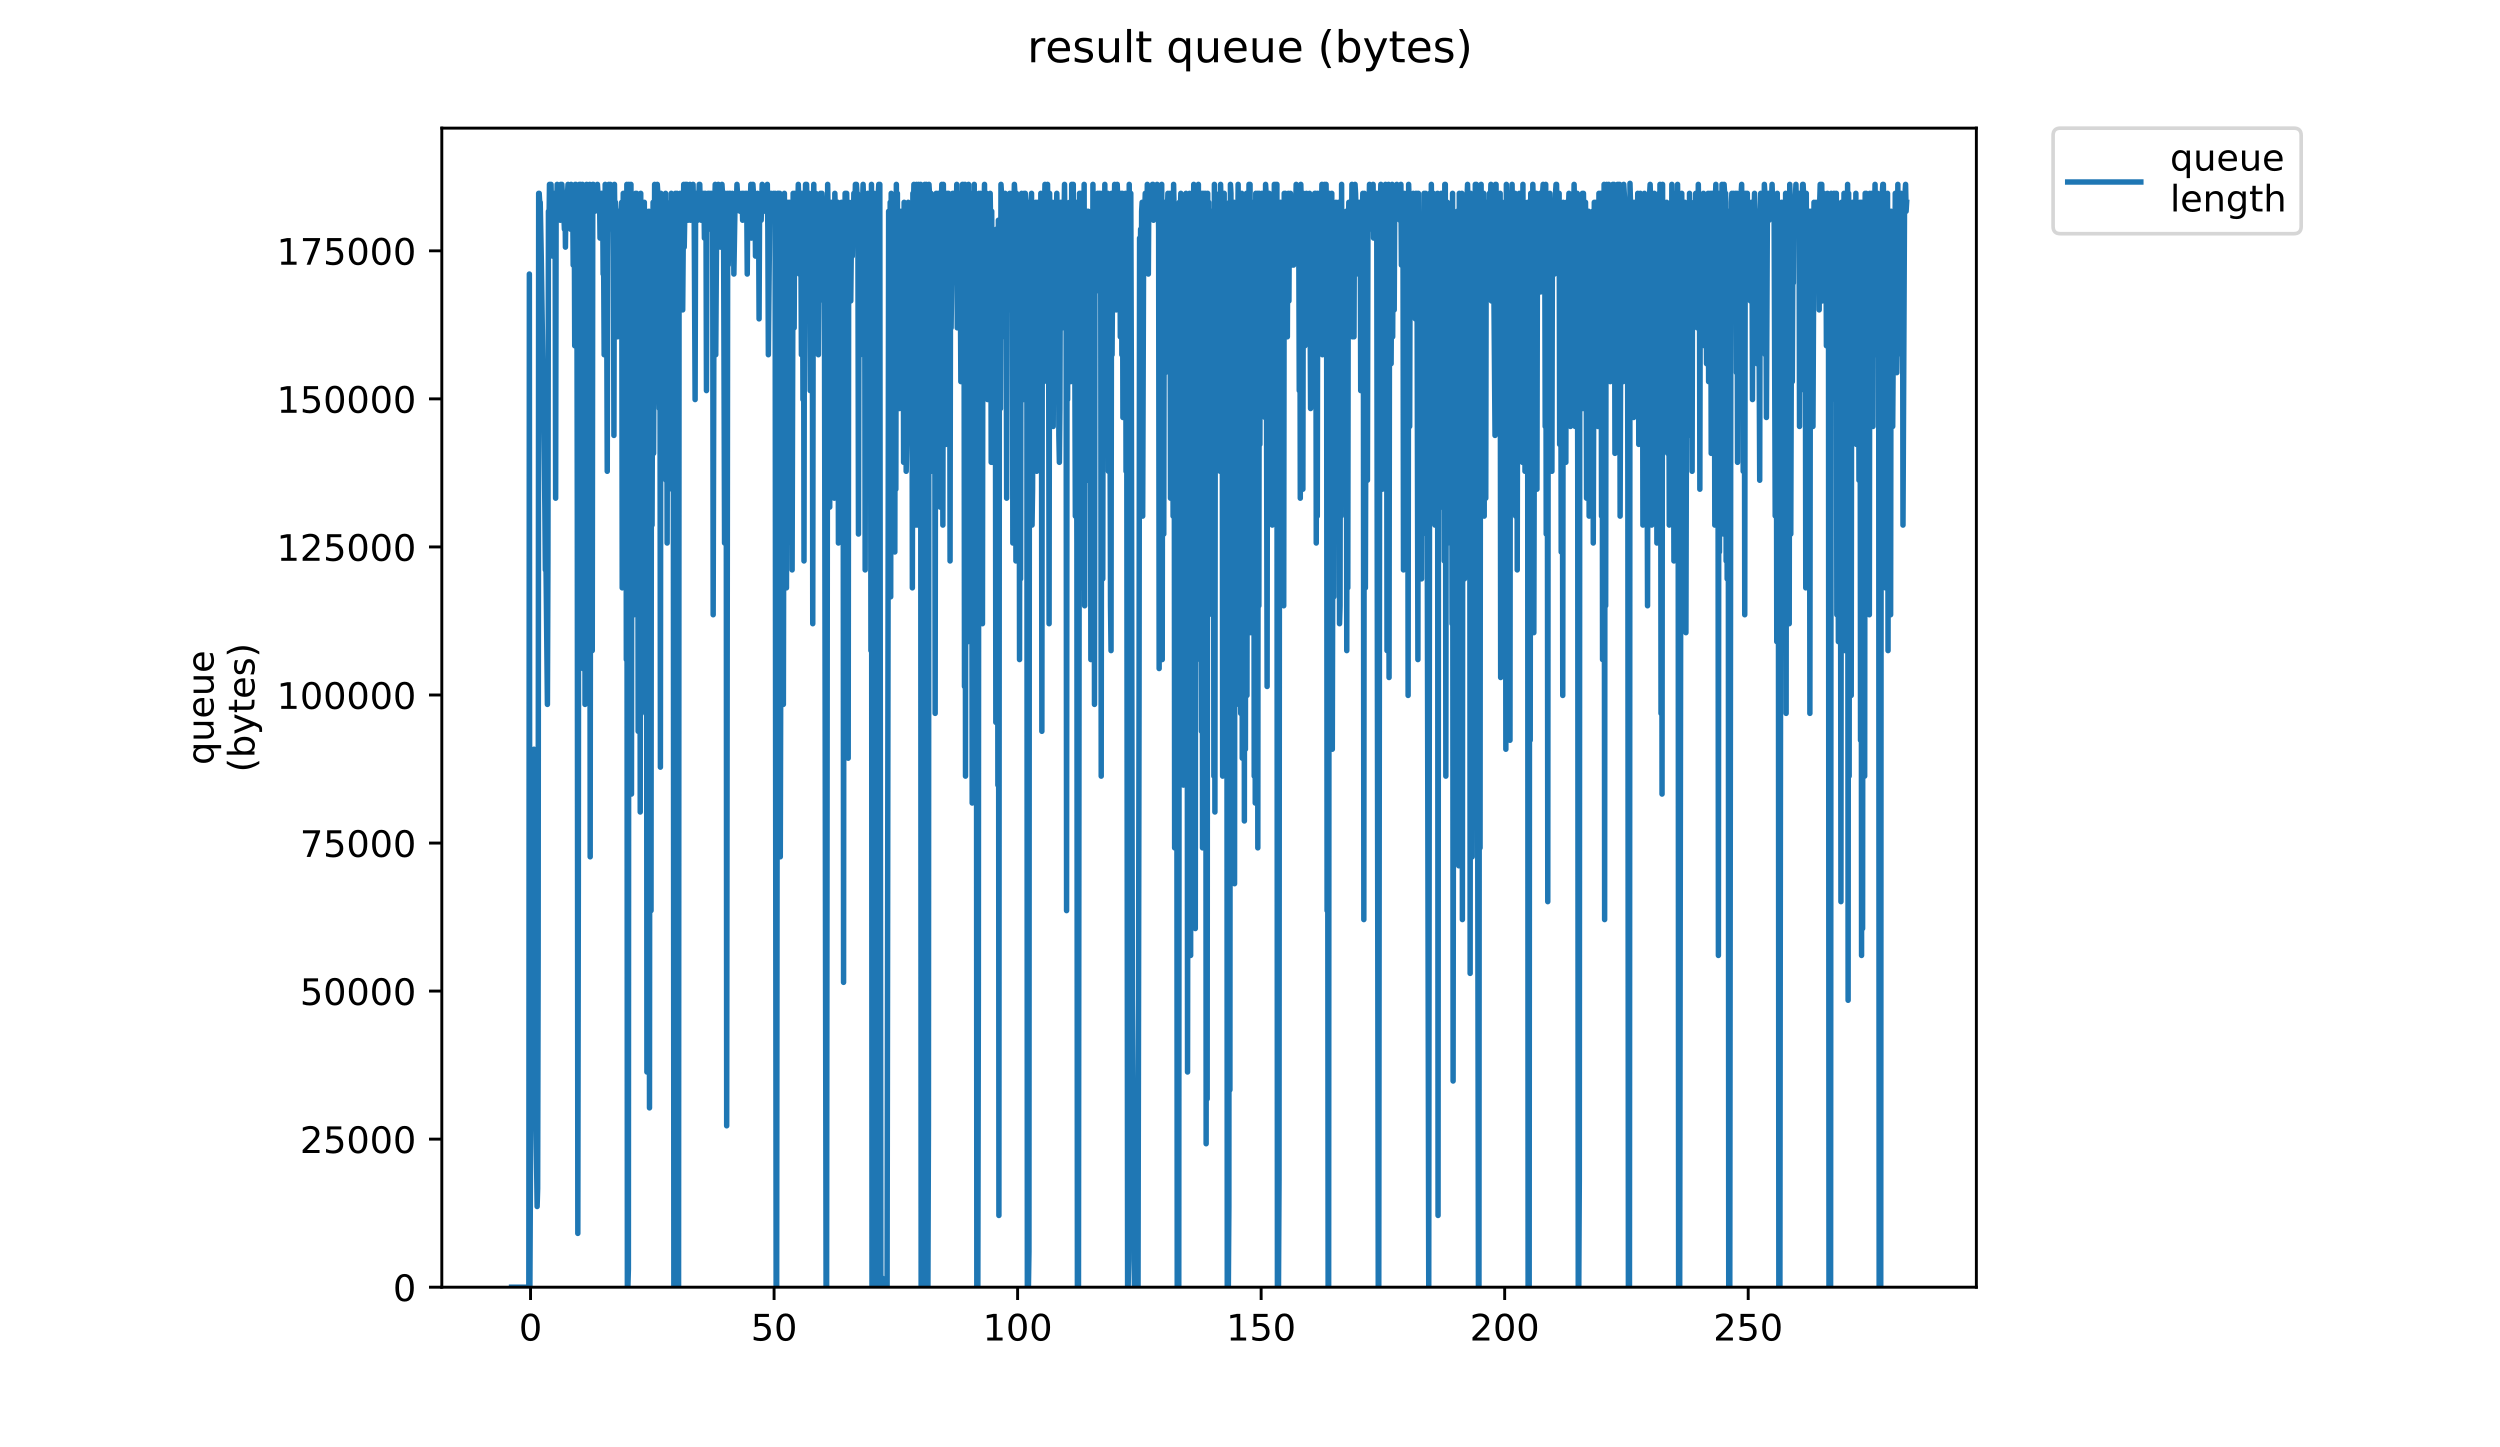 <?xml version="1.0" encoding="utf-8" standalone="no"?>
<!DOCTYPE svg PUBLIC "-//W3C//DTD SVG 1.1//EN"
  "http://www.w3.org/Graphics/SVG/1.1/DTD/svg11.dtd">
<!-- Created with matplotlib (https://matplotlib.org/) -->
<svg height="396pt" version="1.1" viewBox="0 0 684 396" width="684pt" xmlns="http://www.w3.org/2000/svg" xmlns:xlink="http://www.w3.org/1999/xlink">
 <defs>
  <style type="text/css">
*{stroke-linecap:butt;stroke-linejoin:round;}
  </style>
 </defs>
 <g id="figure_1">
  <g id="patch_1">
   <path d="M 0 396 
L 684 396 
L 684 0 
L 0 0 
z
" style="fill:#ffffff;"/>
  </g>
  <g id="axes_1">
   <g id="patch_2">
    <path d="M 120.879 352.174 
L 540.734 352.174 
L 540.734 35.062 
L 120.879 35.062 
z
" style="fill:#ffffff;"/>
   </g>
   <g id="matplotlib.axis_1">
    <g id="xtick_1">
     <g id="line2d_1">
      <defs>
       <path d="M 0 0 
L 0 3.5 
" id="m74eeaeedf8" style="stroke:#000000;stroke-width:0.8;"/>
      </defs>
      <g>
       <use style="stroke:#000000;stroke-width:0.8;" x="145.158" xlink:href="#m74eeaeedf8" y="352.174"/>
      </g>
     </g>
     <g id="text_1">
      <!-- 0 -->
      <defs>
       <path d="M 31.781 66.406 
Q 24.172 66.406 20.328 58.906 
Q 16.5 51.422 16.5 36.375 
Q 16.5 21.391 20.328 13.891 
Q 24.172 6.391 31.781 6.391 
Q 39.453 6.391 43.281 13.891 
Q 47.125 21.391 47.125 36.375 
Q 47.125 51.422 43.281 58.906 
Q 39.453 66.406 31.781 66.406 
z
M 31.781 74.219 
Q 44.047 74.219 50.516 64.516 
Q 56.984 54.828 56.984 36.375 
Q 56.984 17.969 50.516 8.266 
Q 44.047 -1.422 31.781 -1.422 
Q 19.531 -1.422 13.062 8.266 
Q 6.594 17.969 6.594 36.375 
Q 6.594 54.828 13.062 64.516 
Q 19.531 74.219 31.781 74.219 
z
" id="DejaVuSans-48"/>
      </defs>
      <g transform="translate(141.977 366.773)scale(0.1 -0.1)">
       <use xlink:href="#DejaVuSans-48"/>
      </g>
     </g>
    </g>
    <g id="xtick_2">
     <g id="line2d_2">
      <g>
       <use style="stroke:#000000;stroke-width:0.8;" x="211.788" xlink:href="#m74eeaeedf8" y="352.174"/>
      </g>
     </g>
     <g id="text_2">
      <!-- 50 -->
      <defs>
       <path d="M 10.797 72.906 
L 49.516 72.906 
L 49.516 64.594 
L 19.828 64.594 
L 19.828 46.734 
Q 21.969 47.469 24.109 47.828 
Q 26.266 48.188 28.422 48.188 
Q 40.625 48.188 47.75 41.5 
Q 54.891 34.812 54.891 23.391 
Q 54.891 11.625 47.562 5.094 
Q 40.234 -1.422 26.906 -1.422 
Q 22.312 -1.422 17.547 -0.641 
Q 12.797 0.141 7.719 1.703 
L 7.719 11.625 
Q 12.109 9.234 16.797 8.062 
Q 21.484 6.891 26.703 6.891 
Q 35.156 6.891 40.078 11.328 
Q 45.016 15.766 45.016 23.391 
Q 45.016 31 40.078 35.438 
Q 35.156 39.891 26.703 39.891 
Q 22.75 39.891 18.812 39.016 
Q 14.891 38.141 10.797 36.281 
z
" id="DejaVuSans-53"/>
      </defs>
      <g transform="translate(205.426 366.773)scale(0.1 -0.1)">
       <use xlink:href="#DejaVuSans-53"/>
       <use x="63.623" xlink:href="#DejaVuSans-48"/>
      </g>
     </g>
    </g>
    <g id="xtick_3">
     <g id="line2d_3">
      <g>
       <use style="stroke:#000000;stroke-width:0.8;" x="278.418" xlink:href="#m74eeaeedf8" y="352.174"/>
      </g>
     </g>
     <g id="text_3">
      <!-- 100 -->
      <defs>
       <path d="M 12.406 8.297 
L 28.516 8.297 
L 28.516 63.922 
L 10.984 60.406 
L 10.984 69.391 
L 28.422 72.906 
L 38.281 72.906 
L 38.281 8.297 
L 54.391 8.297 
L 54.391 0 
L 12.406 0 
z
" id="DejaVuSans-49"/>
      </defs>
      <g transform="translate(268.874 366.773)scale(0.1 -0.1)">
       <use xlink:href="#DejaVuSans-49"/>
       <use x="63.623" xlink:href="#DejaVuSans-48"/>
       <use x="127.246" xlink:href="#DejaVuSans-48"/>
      </g>
     </g>
    </g>
    <g id="xtick_4">
     <g id="line2d_4">
      <g>
       <use style="stroke:#000000;stroke-width:0.8;" x="345.048" xlink:href="#m74eeaeedf8" y="352.174"/>
      </g>
     </g>
     <g id="text_4">
      <!-- 150 -->
      <g transform="translate(335.504 366.773)scale(0.1 -0.1)">
       <use xlink:href="#DejaVuSans-49"/>
       <use x="63.623" xlink:href="#DejaVuSans-53"/>
       <use x="127.246" xlink:href="#DejaVuSans-48"/>
      </g>
     </g>
    </g>
    <g id="xtick_5">
     <g id="line2d_5">
      <g>
       <use style="stroke:#000000;stroke-width:0.8;" x="411.678" xlink:href="#m74eeaeedf8" y="352.174"/>
      </g>
     </g>
     <g id="text_5">
      <!-- 200 -->
      <defs>
       <path d="M 19.188 8.297 
L 53.609 8.297 
L 53.609 0 
L 7.328 0 
L 7.328 8.297 
Q 12.938 14.109 22.625 23.891 
Q 32.328 33.688 34.812 36.531 
Q 39.547 41.844 41.422 45.531 
Q 43.312 49.219 43.312 52.781 
Q 43.312 58.594 39.234 62.25 
Q 35.156 65.922 28.609 65.922 
Q 23.969 65.922 18.812 64.312 
Q 13.672 62.703 7.812 59.422 
L 7.812 69.391 
Q 13.766 71.781 18.938 73 
Q 24.125 74.219 28.422 74.219 
Q 39.75 74.219 46.484 68.547 
Q 53.219 62.891 53.219 53.422 
Q 53.219 48.922 51.531 44.891 
Q 49.859 40.875 45.406 35.406 
Q 44.188 33.984 37.641 27.219 
Q 31.109 20.453 19.188 8.297 
z
" id="DejaVuSans-50"/>
      </defs>
      <g transform="translate(402.134 366.773)scale(0.1 -0.1)">
       <use xlink:href="#DejaVuSans-50"/>
       <use x="63.623" xlink:href="#DejaVuSans-48"/>
       <use x="127.246" xlink:href="#DejaVuSans-48"/>
      </g>
     </g>
    </g>
    <g id="xtick_6">
     <g id="line2d_6">
      <g>
       <use style="stroke:#000000;stroke-width:0.8;" x="478.308" xlink:href="#m74eeaeedf8" y="352.174"/>
      </g>
     </g>
     <g id="text_6">
      <!-- 250 -->
      <g transform="translate(468.764 366.773)scale(0.1 -0.1)">
       <use xlink:href="#DejaVuSans-50"/>
       <use x="63.623" xlink:href="#DejaVuSans-53"/>
       <use x="127.246" xlink:href="#DejaVuSans-48"/>
      </g>
     </g>
    </g>
   </g>
   <g id="matplotlib.axis_2">
    <g id="ytick_1">
     <g id="line2d_7">
      <defs>
       <path d="M 0 0 
L -3.5 0 
" id="m8d2b8deec3" style="stroke:#000000;stroke-width:0.8;"/>
      </defs>
      <g>
       <use style="stroke:#000000;stroke-width:0.8;" x="120.879" xlink:href="#m8d2b8deec3" y="352.174"/>
      </g>
     </g>
     <g id="text_7">
      <!-- 0 -->
      <g transform="translate(107.516 355.973)scale(0.1 -0.1)">
       <use xlink:href="#DejaVuSans-48"/>
      </g>
     </g>
    </g>
    <g id="ytick_2">
     <g id="line2d_8">
      <g>
       <use style="stroke:#000000;stroke-width:0.8;" x="120.879" xlink:href="#m8d2b8deec3" y="311.668"/>
      </g>
     </g>
     <g id="text_8">
      <!-- 25000 -->
      <g transform="translate(82.066 315.467)scale(0.1 -0.1)">
       <use xlink:href="#DejaVuSans-50"/>
       <use x="63.623" xlink:href="#DejaVuSans-53"/>
       <use x="127.246" xlink:href="#DejaVuSans-48"/>
       <use x="190.869" xlink:href="#DejaVuSans-48"/>
       <use x="254.492" xlink:href="#DejaVuSans-48"/>
      </g>
     </g>
    </g>
    <g id="ytick_3">
     <g id="line2d_9">
      <g>
       <use style="stroke:#000000;stroke-width:0.8;" x="120.879" xlink:href="#m8d2b8deec3" y="271.161"/>
      </g>
     </g>
     <g id="text_9">
      <!-- 50000 -->
      <g transform="translate(82.066 274.961)scale(0.1 -0.1)">
       <use xlink:href="#DejaVuSans-53"/>
       <use x="63.623" xlink:href="#DejaVuSans-48"/>
       <use x="127.246" xlink:href="#DejaVuSans-48"/>
       <use x="190.869" xlink:href="#DejaVuSans-48"/>
       <use x="254.492" xlink:href="#DejaVuSans-48"/>
      </g>
     </g>
    </g>
    <g id="ytick_4">
     <g id="line2d_10">
      <g>
       <use style="stroke:#000000;stroke-width:0.8;" x="120.879" xlink:href="#m8d2b8deec3" y="230.655"/>
      </g>
     </g>
     <g id="text_10">
      <!-- 75000 -->
      <defs>
       <path d="M 8.203 72.906 
L 55.078 72.906 
L 55.078 68.703 
L 28.609 0 
L 18.312 0 
L 43.219 64.594 
L 8.203 64.594 
z
" id="DejaVuSans-55"/>
      </defs>
      <g transform="translate(82.066 234.454)scale(0.1 -0.1)">
       <use xlink:href="#DejaVuSans-55"/>
       <use x="63.623" xlink:href="#DejaVuSans-53"/>
       <use x="127.246" xlink:href="#DejaVuSans-48"/>
       <use x="190.869" xlink:href="#DejaVuSans-48"/>
       <use x="254.492" xlink:href="#DejaVuSans-48"/>
      </g>
     </g>
    </g>
    <g id="ytick_5">
     <g id="line2d_11">
      <g>
       <use style="stroke:#000000;stroke-width:0.8;" x="120.879" xlink:href="#m8d2b8deec3" y="190.148"/>
      </g>
     </g>
     <g id="text_11">
      <!-- 100000 -->
      <g transform="translate(75.704 193.948)scale(0.1 -0.1)">
       <use xlink:href="#DejaVuSans-49"/>
       <use x="63.623" xlink:href="#DejaVuSans-48"/>
       <use x="127.246" xlink:href="#DejaVuSans-48"/>
       <use x="190.869" xlink:href="#DejaVuSans-48"/>
       <use x="254.492" xlink:href="#DejaVuSans-48"/>
       <use x="318.115" xlink:href="#DejaVuSans-48"/>
      </g>
     </g>
    </g>
    <g id="ytick_6">
     <g id="line2d_12">
      <g>
       <use style="stroke:#000000;stroke-width:0.8;" x="120.879" xlink:href="#m8d2b8deec3" y="149.642"/>
      </g>
     </g>
     <g id="text_12">
      <!-- 125000 -->
      <g transform="translate(75.704 153.441)scale(0.1 -0.1)">
       <use xlink:href="#DejaVuSans-49"/>
       <use x="63.623" xlink:href="#DejaVuSans-50"/>
       <use x="127.246" xlink:href="#DejaVuSans-53"/>
       <use x="190.869" xlink:href="#DejaVuSans-48"/>
       <use x="254.492" xlink:href="#DejaVuSans-48"/>
       <use x="318.115" xlink:href="#DejaVuSans-48"/>
      </g>
     </g>
    </g>
    <g id="ytick_7">
     <g id="line2d_13">
      <g>
       <use style="stroke:#000000;stroke-width:0.8;" x="120.879" xlink:href="#m8d2b8deec3" y="109.136"/>
      </g>
     </g>
     <g id="text_13">
      <!-- 150000 -->
      <g transform="translate(75.704 112.935)scale(0.1 -0.1)">
       <use xlink:href="#DejaVuSans-49"/>
       <use x="63.623" xlink:href="#DejaVuSans-53"/>
       <use x="127.246" xlink:href="#DejaVuSans-48"/>
       <use x="190.869" xlink:href="#DejaVuSans-48"/>
       <use x="254.492" xlink:href="#DejaVuSans-48"/>
       <use x="318.115" xlink:href="#DejaVuSans-48"/>
      </g>
     </g>
    </g>
    <g id="ytick_8">
     <g id="line2d_14">
      <g>
       <use style="stroke:#000000;stroke-width:0.8;" x="120.879" xlink:href="#m8d2b8deec3" y="68.629"/>
      </g>
     </g>
     <g id="text_14">
      <!-- 175000 -->
      <g transform="translate(75.704 72.428)scale(0.1 -0.1)">
       <use xlink:href="#DejaVuSans-49"/>
       <use x="63.623" xlink:href="#DejaVuSans-55"/>
       <use x="127.246" xlink:href="#DejaVuSans-53"/>
       <use x="190.869" xlink:href="#DejaVuSans-48"/>
       <use x="254.492" xlink:href="#DejaVuSans-48"/>
       <use x="318.115" xlink:href="#DejaVuSans-48"/>
      </g>
     </g>
    </g>
    <g id="text_15">
     <!-- queue -->
     <defs>
      <path d="M 14.797 27.297 
Q 14.797 17.391 18.875 11.75 
Q 22.953 6.109 30.078 6.109 
Q 37.203 6.109 41.297 11.75 
Q 45.406 17.391 45.406 27.297 
Q 45.406 37.203 41.297 42.844 
Q 37.203 48.484 30.078 48.484 
Q 22.953 48.484 18.875 42.844 
Q 14.797 37.203 14.797 27.297 
z
M 45.406 8.203 
Q 42.578 3.328 38.25 0.953 
Q 33.938 -1.422 27.875 -1.422 
Q 17.969 -1.422 11.734 6.484 
Q 5.516 14.406 5.516 27.297 
Q 5.516 40.188 11.734 48.094 
Q 17.969 56 27.875 56 
Q 33.938 56 38.25 53.625 
Q 42.578 51.266 45.406 46.391 
L 45.406 54.688 
L 54.391 54.688 
L 54.391 -20.797 
L 45.406 -20.797 
z
" id="DejaVuSans-113"/>
      <path d="M 8.5 21.578 
L 8.5 54.688 
L 17.484 54.688 
L 17.484 21.922 
Q 17.484 14.156 20.5 10.266 
Q 23.531 6.391 29.594 6.391 
Q 36.859 6.391 41.078 11.031 
Q 45.312 15.672 45.312 23.688 
L 45.312 54.688 
L 54.297 54.688 
L 54.297 0 
L 45.312 0 
L 45.312 8.406 
Q 42.047 3.422 37.719 1 
Q 33.406 -1.422 27.688 -1.422 
Q 18.266 -1.422 13.375 4.438 
Q 8.5 10.297 8.5 21.578 
z
M 31.109 56 
z
" id="DejaVuSans-117"/>
      <path d="M 56.203 29.594 
L 56.203 25.203 
L 14.891 25.203 
Q 15.484 15.922 20.484 11.062 
Q 25.484 6.203 34.422 6.203 
Q 39.594 6.203 44.453 7.469 
Q 49.312 8.734 54.109 11.281 
L 54.109 2.781 
Q 49.266 0.734 44.188 -0.344 
Q 39.109 -1.422 33.891 -1.422 
Q 20.797 -1.422 13.156 6.188 
Q 5.516 13.812 5.516 26.812 
Q 5.516 40.234 12.766 48.109 
Q 20.016 56 32.328 56 
Q 43.359 56 49.781 48.891 
Q 56.203 41.797 56.203 29.594 
z
M 47.219 32.234 
Q 47.125 39.594 43.094 43.984 
Q 39.062 48.391 32.422 48.391 
Q 24.906 48.391 20.391 44.141 
Q 15.875 39.891 15.188 32.172 
z
" id="DejaVuSans-101"/>
     </defs>
     <g transform="translate(58.426 209.283)rotate(-90)scale(0.1 -0.1)">
      <use xlink:href="#DejaVuSans-113"/>
      <use x="63.477" xlink:href="#DejaVuSans-117"/>
      <use x="126.855" xlink:href="#DejaVuSans-101"/>
      <use x="188.379" xlink:href="#DejaVuSans-117"/>
      <use x="251.758" xlink:href="#DejaVuSans-101"/>
     </g>
     <!-- (bytes) -->
     <defs>
      <path d="M 31 75.875 
Q 24.469 64.656 21.281 53.656 
Q 18.109 42.672 18.109 31.391 
Q 18.109 20.125 21.312 9.062 
Q 24.516 -2 31 -13.188 
L 23.188 -13.188 
Q 15.875 -1.703 12.234 9.375 
Q 8.594 20.453 8.594 31.391 
Q 8.594 42.281 12.203 53.312 
Q 15.828 64.359 23.188 75.875 
z
" id="DejaVuSans-40"/>
      <path d="M 48.688 27.297 
Q 48.688 37.203 44.609 42.844 
Q 40.531 48.484 33.406 48.484 
Q 26.266 48.484 22.188 42.844 
Q 18.109 37.203 18.109 27.297 
Q 18.109 17.391 22.188 11.75 
Q 26.266 6.109 33.406 6.109 
Q 40.531 6.109 44.609 11.75 
Q 48.688 17.391 48.688 27.297 
z
M 18.109 46.391 
Q 20.953 51.266 25.266 53.625 
Q 29.594 56 35.594 56 
Q 45.562 56 51.781 48.094 
Q 58.016 40.188 58.016 27.297 
Q 58.016 14.406 51.781 6.484 
Q 45.562 -1.422 35.594 -1.422 
Q 29.594 -1.422 25.266 0.953 
Q 20.953 3.328 18.109 8.203 
L 18.109 0 
L 9.078 0 
L 9.078 75.984 
L 18.109 75.984 
z
" id="DejaVuSans-98"/>
      <path d="M 32.172 -5.078 
Q 28.375 -14.844 24.75 -17.812 
Q 21.141 -20.797 15.094 -20.797 
L 7.906 -20.797 
L 7.906 -13.281 
L 13.188 -13.281 
Q 16.891 -13.281 18.938 -11.516 
Q 21 -9.766 23.484 -3.219 
L 25.094 0.875 
L 2.984 54.688 
L 12.5 54.688 
L 29.594 11.922 
L 46.688 54.688 
L 56.203 54.688 
z
" id="DejaVuSans-121"/>
      <path d="M 18.312 70.219 
L 18.312 54.688 
L 36.812 54.688 
L 36.812 47.703 
L 18.312 47.703 
L 18.312 18.016 
Q 18.312 11.328 20.141 9.422 
Q 21.969 7.516 27.594 7.516 
L 36.812 7.516 
L 36.812 0 
L 27.594 0 
Q 17.188 0 13.234 3.875 
Q 9.281 7.766 9.281 18.016 
L 9.281 47.703 
L 2.688 47.703 
L 2.688 54.688 
L 9.281 54.688 
L 9.281 70.219 
z
" id="DejaVuSans-116"/>
      <path d="M 44.281 53.078 
L 44.281 44.578 
Q 40.484 46.531 36.375 47.5 
Q 32.281 48.484 27.875 48.484 
Q 21.188 48.484 17.844 46.438 
Q 14.5 44.391 14.5 40.281 
Q 14.5 37.156 16.891 35.375 
Q 19.281 33.594 26.516 31.984 
L 29.594 31.297 
Q 39.156 29.25 43.188 25.516 
Q 47.219 21.781 47.219 15.094 
Q 47.219 7.469 41.188 3.016 
Q 35.156 -1.422 24.609 -1.422 
Q 20.219 -1.422 15.453 -0.562 
Q 10.688 0.297 5.422 2 
L 5.422 11.281 
Q 10.406 8.688 15.234 7.391 
Q 20.062 6.109 24.812 6.109 
Q 31.156 6.109 34.562 8.281 
Q 37.984 10.453 37.984 14.406 
Q 37.984 18.062 35.516 20.016 
Q 33.062 21.969 24.703 23.781 
L 21.578 24.516 
Q 13.234 26.266 9.516 29.906 
Q 5.812 33.547 5.812 39.891 
Q 5.812 47.609 11.281 51.797 
Q 16.75 56 26.812 56 
Q 31.781 56 36.172 55.266 
Q 40.578 54.547 44.281 53.078 
z
" id="DejaVuSans-115"/>
      <path d="M 8.016 75.875 
L 15.828 75.875 
Q 23.141 64.359 26.781 53.312 
Q 30.422 42.281 30.422 31.391 
Q 30.422 20.453 26.781 9.375 
Q 23.141 -1.703 15.828 -13.188 
L 8.016 -13.188 
Q 14.5 -2 17.703 9.062 
Q 20.906 20.125 20.906 31.391 
Q 20.906 42.672 17.703 53.656 
Q 14.5 64.656 8.016 75.875 
z
" id="DejaVuSans-41"/>
     </defs>
     <g transform="translate(69.624 211.295)rotate(-90)scale(0.1 -0.1)">
      <use xlink:href="#DejaVuSans-40"/>
      <use x="39.014" xlink:href="#DejaVuSans-98"/>
      <use x="102.49" xlink:href="#DejaVuSans-121"/>
      <use x="161.67" xlink:href="#DejaVuSans-116"/>
      <use x="200.879" xlink:href="#DejaVuSans-101"/>
      <use x="262.402" xlink:href="#DejaVuSans-115"/>
      <use x="314.502" xlink:href="#DejaVuSans-41"/>
     </g>
    </g>
   </g>
   <g id="line2d_15">
    <path clip-path="url(#peb54e684fa)" d="M 139.963 352.174 
L 144.687 352.174 
L 144.834 74.977 
L 144.975 352.174 
L 145.54 241.786 
L 145.682 241.786 
L 145.822 231.974 
L 145.962 251.598 
L 146.104 204.99 
L 146.25 278.582 
L 146.397 231.974 
L 146.538 303.113 
L 146.678 308.019 
L 146.959 330.097 
L 147.1 325.19 
L 147.241 261.411 
L 147.381 52.9 
L 147.522 52.9 
L 147.663 55.353 
L 147.803 55.353 
L 148.085 70.071 
L 148.369 89.696 
L 148.651 109.32 
L 148.791 114.226 
L 149.071 138.757 
L 149.211 155.929 
L 149.351 151.022 
L 149.772 192.725 
L 149.913 153.369 
L 150.054 57.806 
L 150.196 62.712 
L 150.337 50.447 
L 150.478 52.9 
L 150.618 50.447 
L 150.758 50.447 
L 150.898 57.806 
L 151.039 57.806 
L 151.179 70.071 
L 151.319 65.142 
L 151.459 55.353 
L 151.6 55.353 
L 151.74 52.9 
L 151.88 57.806 
L 152.02 136.304 
L 152.16 55.353 
L 152.301 57.806 
L 152.443 50.447 
L 152.585 55.353 
L 152.867 55.353 
L 153.007 52.9 
L 153.148 55.353 
L 153.289 60.259 
L 153.43 50.447 
L 153.572 57.806 
L 153.713 50.447 
L 153.996 55.353 
L 154.137 55.353 
L 154.42 62.712 
L 154.561 52.9 
L 154.703 67.618 
L 154.843 52.9 
L 154.985 60.259 
L 155.269 52.9 
L 155.41 50.447 
L 155.691 57.806 
L 155.832 60.259 
L 155.973 60.259 
L 156.114 62.712 
L 156.254 50.447 
L 156.397 55.353 
L 156.538 52.9 
L 156.679 52.9 
L 156.82 72.524 
L 156.96 52.9 
L 157.101 52.9 
L 157.242 94.602 
L 157.383 50.447 
L 157.524 50.447 
L 157.808 55.353 
L 157.95 141.21 
L 158.092 337.456 
L 158.233 241.786 
L 158.374 57.806 
L 158.515 50.447 
L 158.655 55.353 
L 158.796 50.447 
L 159.078 60.259 
L 159.219 94.602 
L 159.36 50.447 
L 159.501 182.912 
L 159.642 143.663 
L 159.783 62.712 
L 159.924 62.712 
L 160.065 192.725 
L 160.349 52.9 
L 160.49 50.447 
L 160.631 84.79 
L 160.771 57.806 
L 160.912 173.1 
L 161.053 55.353 
L 161.194 126.492 
L 161.335 50.447 
L 161.475 234.427 
L 161.617 79.883 
L 161.759 89.696 
L 161.899 62.712 
L 162.041 178.006 
L 162.183 50.447 
L 162.324 50.447 
L 162.747 57.806 
L 162.888 52.9 
L 163.032 55.353 
L 163.173 52.9 
L 163.315 55.353 
L 163.457 50.447 
L 163.598 52.9 
L 163.739 57.806 
L 163.88 52.9 
L 164.024 52.9 
L 164.165 65.142 
L 164.306 55.353 
L 164.449 55.353 
L 164.59 52.9 
L 164.731 55.353 
L 164.872 52.9 
L 165.013 74.977 
L 165.156 72.524 
L 165.297 97.055 
L 165.438 94.602 
L 165.579 50.447 
L 165.861 65.142 
L 166.002 87.243 
L 166.142 128.945 
L 166.282 52.9 
L 166.423 52.9 
L 166.564 50.447 
L 166.705 62.712 
L 166.987 50.447 
L 167.127 55.353 
L 167.269 52.9 
L 167.55 62.712 
L 167.691 52.9 
L 167.831 70.071 
L 167.971 119.133 
L 168.113 50.447 
L 168.254 65.142 
L 168.4 55.353 
L 168.541 65.142 
L 168.681 57.806 
L 168.822 60.259 
L 168.962 92.149 
L 169.103 60.259 
L 169.244 60.259 
L 169.384 57.806 
L 169.525 57.806 
L 169.667 65.142 
L 169.81 79.883 
L 169.953 57.806 
L 170.095 55.353 
L 170.238 160.835 
L 170.38 67.618 
L 170.52 52.9 
L 170.661 52.9 
L 170.801 153.476 
L 170.942 82.337 
L 171.083 104.414 
L 171.223 52.9 
L 171.364 180.459 
L 171.504 50.447 
L 171.645 352.174 
L 171.786 352.174 
L 171.926 347.268 
L 172.067 50.447 
L 172.208 126.492 
L 172.629 50.447 
L 172.77 217.255 
L 172.912 55.353 
L 173.193 119.133 
L 173.333 62.712 
L 173.473 168.194 
L 173.614 57.806 
L 173.755 136.304 
L 173.896 52.9 
L 174.036 155.929 
L 174.178 52.9 
L 174.319 121.586 
L 174.46 87.243 
L 174.601 200.084 
L 174.741 60.259 
L 174.882 119.133 
L 175.023 60.259 
L 175.166 222.161 
L 175.306 52.9 
L 175.446 195.178 
L 175.727 94.602 
L 175.867 151.022 
L 176.008 99.508 
L 176.148 158.382 
L 176.289 55.353 
L 176.431 153.476 
L 176.572 74.977 
L 176.712 168.194 
L 176.854 57.806 
L 176.994 293.3 
L 177.135 79.883 
L 177.275 99.508 
L 177.416 180.459 
L 177.556 57.806 
L 177.701 303.113 
L 177.842 94.602 
L 177.982 65.142 
L 178.122 249.145 
L 178.262 57.806 
L 178.403 143.663 
L 178.684 55.353 
L 178.824 124.039 
L 179.106 50.447 
L 179.251 99.508 
L 179.396 57.806 
L 179.541 60.259 
L 179.831 50.447 
L 179.976 52.9 
L 180.12 57.806 
L 180.261 104.414 
L 180.402 111.773 
L 180.543 52.9 
L 180.685 209.896 
L 180.826 52.9 
L 180.967 65.142 
L 181.108 104.414 
L 181.249 62.712 
L 181.535 94.602 
L 181.676 60.259 
L 181.818 94.602 
L 181.959 55.353 
L 182.101 52.9 
L 182.242 131.398 
L 182.383 55.353 
L 182.525 148.569 
L 182.666 79.883 
L 182.807 82.337 
L 182.949 62.712 
L 183.09 92.149 
L 183.231 60.259 
L 183.372 92.149 
L 183.514 97.055 
L 183.655 52.9 
L 183.796 133.851 
L 184.078 55.353 
L 184.22 106.867 
L 184.364 352.174 
L 184.506 236.88 
L 184.648 251.598 
L 184.791 52.9 
L 184.932 163.288 
L 185.215 52.9 
L 185.357 352.174 
L 185.654 352.174 
L 185.795 72.524 
L 185.936 77.43 
L 186.077 52.9 
L 186.219 60.259 
L 186.501 52.9 
L 186.783 84.79 
L 187.064 50.447 
L 187.206 67.618 
L 187.496 50.447 
L 187.92 50.447 
L 188.202 60.259 
L 188.484 52.9 
L 188.626 52.9 
L 188.767 50.447 
L 188.908 60.259 
L 189.19 55.353 
L 189.473 55.353 
L 189.615 50.447 
L 189.757 57.806 
L 189.898 52.9 
L 190.181 109.32 
L 190.323 52.9 
L 190.606 52.9 
L 190.747 60.259 
L 190.888 60.259 
L 191.03 52.9 
L 191.171 55.353 
L 191.312 50.447 
L 191.453 50.447 
L 191.594 57.806 
L 191.736 57.806 
L 191.877 60.259 
L 192.018 52.9 
L 192.16 52.9 
L 192.442 57.806 
L 192.584 52.9 
L 192.725 65.142 
L 192.866 52.9 
L 193.006 52.9 
L 193.147 55.353 
L 193.288 106.867 
L 193.429 57.806 
L 193.571 57.806 
L 193.712 52.9 
L 193.994 52.9 
L 194.135 55.353 
L 194.277 52.9 
L 194.418 62.712 
L 194.701 52.9 
L 194.841 57.806 
L 194.982 52.9 
L 195.122 168.194 
L 195.404 55.353 
L 195.544 57.806 
L 195.684 50.447 
L 195.827 97.055 
L 196.113 55.353 
L 196.255 52.9 
L 196.397 55.353 
L 196.538 50.447 
L 196.821 62.712 
L 196.961 52.9 
L 197.102 67.618 
L 197.244 55.353 
L 197.384 62.712 
L 197.526 50.447 
L 197.667 52.9 
L 197.809 52.9 
L 197.949 55.353 
L 198.239 148.569 
L 198.536 52.9 
L 198.679 77.43 
L 198.819 308.019 
L 199.102 52.9 
L 199.242 72.524 
L 199.523 52.9 
L 199.804 52.9 
L 199.944 60.259 
L 200.085 60.259 
L 200.366 52.9 
L 200.507 57.806 
L 200.647 57.806 
L 200.787 74.977 
L 201.068 57.806 
L 201.35 57.806 
L 201.491 55.353 
L 201.632 50.447 
L 201.915 55.353 
L 202.056 52.9 
L 202.338 52.9 
L 202.479 57.806 
L 202.62 55.353 
L 202.901 55.353 
L 203.041 52.9 
L 203.182 60.259 
L 203.322 52.9 
L 203.462 57.806 
L 203.603 57.806 
L 203.885 52.9 
L 204.026 55.353 
L 204.167 52.9 
L 204.308 55.353 
L 204.448 74.977 
L 204.589 55.353 
L 204.729 52.9 
L 204.87 52.9 
L 205.01 57.806 
L 205.152 57.806 
L 205.292 55.353 
L 205.433 50.447 
L 205.575 65.142 
L 205.715 55.353 
L 205.856 55.353 
L 205.997 50.447 
L 206.138 52.9 
L 206.279 57.806 
L 206.419 57.806 
L 206.56 52.9 
L 206.7 70.071 
L 206.981 57.806 
L 207.122 60.259 
L 207.262 52.9 
L 207.543 57.806 
L 207.684 87.243 
L 207.824 55.353 
L 207.965 60.259 
L 208.107 55.353 
L 208.251 60.259 
L 208.533 50.447 
L 208.673 55.353 
L 208.814 52.9 
L 208.954 55.353 
L 209.095 55.353 
L 209.236 52.9 
L 209.377 57.806 
L 209.517 55.353 
L 209.659 57.806 
L 209.8 55.353 
L 209.94 50.447 
L 210.081 62.712 
L 210.222 97.055 
L 210.644 52.9 
L 210.784 57.806 
L 210.925 52.9 
L 211.066 57.806 
L 211.348 57.806 
L 211.49 60.259 
L 211.632 52.9 
L 211.776 55.353 
L 211.917 55.353 
L 212.059 52.9 
L 212.349 352.174 
L 212.497 352.174 
L 212.78 52.9 
L 213.06 52.9 
L 213.2 55.353 
L 213.341 52.9 
L 213.486 234.427 
L 213.909 62.712 
L 214.049 133.851 
L 214.189 60.259 
L 214.329 192.725 
L 214.609 52.9 
L 214.75 124.039 
L 215.034 55.353 
L 215.174 160.835 
L 215.454 55.353 
L 215.594 55.353 
L 215.734 72.524 
L 215.875 114.226 
L 216.015 55.353 
L 216.155 97.055 
L 216.3 60.259 
L 216.44 148.569 
L 216.58 60.259 
L 216.721 155.929 
L 217.003 52.9 
L 217.285 89.696 
L 217.425 52.9 
L 217.566 70.071 
L 217.706 52.9 
L 217.99 52.9 
L 218.132 65.142 
L 218.414 50.447 
L 218.556 55.353 
L 218.697 74.977 
L 218.838 55.353 
L 218.983 57.806 
L 219.124 67.618 
L 219.265 97.055 
L 219.407 52.9 
L 219.548 55.353 
L 219.689 109.32 
L 219.833 60.259 
L 219.974 153.476 
L 220.115 57.806 
L 220.257 60.259 
L 220.398 50.447 
L 220.539 79.883 
L 220.68 50.447 
L 220.822 57.806 
L 220.963 52.9 
L 221.104 57.806 
L 221.245 52.9 
L 221.385 52.9 
L 221.667 106.867 
L 221.807 55.353 
L 221.947 89.696 
L 222.087 60.259 
L 222.227 55.353 
L 222.367 170.647 
L 222.508 60.259 
L 222.649 50.447 
L 222.789 67.618 
L 223.211 52.9 
L 223.352 57.806 
L 223.492 55.353 
L 223.632 57.806 
L 223.912 97.055 
L 224.052 70.071 
L 224.192 82.337 
L 224.333 57.806 
L 224.473 52.9 
L 224.613 55.353 
L 224.752 52.9 
L 224.892 52.9 
L 225.032 55.353 
L 225.172 55.353 
L 225.312 57.806 
L 225.452 55.353 
L 225.592 94.602 
L 226.014 352.174 
L 226.16 352.174 
L 226.448 50.447 
L 226.588 60.259 
L 226.868 55.353 
L 227.009 138.757 
L 227.149 57.806 
L 227.289 114.226 
L 227.429 55.353 
L 227.569 60.259 
L 227.709 60.259 
L 227.849 121.586 
L 227.989 55.353 
L 228.129 74.977 
L 228.27 136.304 
L 228.41 52.9 
L 228.55 57.806 
L 228.691 72.524 
L 228.831 57.806 
L 228.971 55.353 
L 229.111 82.337 
L 229.251 55.353 
L 229.391 148.569 
L 229.531 57.806 
L 229.815 79.883 
L 230.098 72.524 
L 230.239 55.353 
L 230.379 87.243 
L 230.66 55.353 
L 230.8 268.77 
L 230.941 62.712 
L 231.082 119.133 
L 231.223 52.9 
L 231.363 52.9 
L 231.505 65.142 
L 231.645 52.9 
L 231.925 74.977 
L 232.066 207.443 
L 232.206 55.353 
L 232.347 74.977 
L 232.487 57.806 
L 232.627 57.806 
L 232.767 82.337 
L 233.048 55.353 
L 233.192 70.071 
L 233.333 55.353 
L 233.473 62.712 
L 233.614 52.9 
L 233.755 60.259 
L 233.895 57.806 
L 234.035 50.447 
L 234.315 50.447 
L 234.456 52.9 
L 234.596 52.9 
L 234.736 70.071 
L 234.876 146.116 
L 235.017 84.79 
L 235.158 87.243 
L 235.298 70.071 
L 235.439 97.055 
L 235.58 60.259 
L 235.862 55.353 
L 236.003 55.353 
L 236.143 50.447 
L 236.285 55.353 
L 236.425 52.9 
L 236.566 62.712 
L 236.708 155.929 
L 236.848 55.353 
L 236.991 70.071 
L 237.132 60.259 
L 237.273 116.679 
L 237.413 52.9 
L 237.555 74.977 
L 237.698 55.353 
L 237.845 89.696 
L 237.992 57.806 
L 238.139 55.353 
L 238.286 178.006 
L 238.434 50.447 
L 238.577 352.174 
L 238.718 99.508 
L 238.859 82.337 
L 239 160.835 
L 239.14 52.9 
L 239.281 200.084 
L 239.422 55.353 
L 239.563 155.929 
L 239.71 352.174 
L 240.154 352.174 
L 240.295 52.9 
L 240.435 50.447 
L 240.577 143.663 
L 240.718 50.447 
L 240.999 352.174 
L 241.14 349.721 
L 241.286 352.174 
L 241.427 349.721 
L 241.567 352.174 
L 242.708 352.174 
L 243.13 57.806 
L 243.271 72.524 
L 243.412 121.586 
L 243.552 55.353 
L 243.693 163.288 
L 243.835 52.9 
L 243.975 67.618 
L 244.118 143.663 
L 244.259 72.524 
L 244.399 87.243 
L 244.54 55.353 
L 244.821 151.022 
L 244.961 67.618 
L 245.101 133.851 
L 245.242 50.447 
L 245.383 74.977 
L 245.526 52.9 
L 245.667 97.055 
L 245.807 101.961 
L 245.948 65.142 
L 246.089 111.773 
L 246.229 57.806 
L 246.372 65.142 
L 246.513 84.79 
L 246.655 57.806 
L 246.796 67.618 
L 246.937 60.259 
L 247.085 62.712 
L 247.225 126.492 
L 247.369 55.353 
L 247.649 109.32 
L 247.792 60.259 
L 247.932 128.945 
L 248.072 121.586 
L 248.213 57.806 
L 248.354 109.32 
L 248.494 55.353 
L 248.775 82.337 
L 248.915 60.259 
L 249.056 57.806 
L 249.198 67.618 
L 249.481 57.806 
L 249.622 160.835 
L 249.762 52.9 
L 249.904 57.806 
L 250.044 50.447 
L 250.185 99.508 
L 250.326 109.32 
L 250.467 52.9 
L 250.607 143.663 
L 250.748 50.447 
L 250.889 133.851 
L 251.03 52.9 
L 251.172 143.663 
L 251.314 50.447 
L 251.454 57.806 
L 251.597 97.055 
L 251.737 57.806 
L 251.881 50.447 
L 252.022 352.174 
L 252.166 352.174 
L 252.308 244.239 
L 252.453 256.504 
L 252.594 57.806 
L 252.736 227.068 
L 252.877 55.353 
L 253.018 50.447 
L 253.157 52.9 
L 253.298 52.9 
L 253.44 50.447 
L 253.583 352.174 
L 253.878 352.174 
L 254.021 308.019 
L 254.164 50.447 
L 254.304 52.9 
L 254.728 52.9 
L 254.868 128.945 
L 255.011 57.806 
L 255.152 126.492 
L 255.294 65.142 
L 255.579 89.696 
L 255.719 57.806 
L 255.86 195.178 
L 256 62.712 
L 256.14 52.9 
L 256.282 111.773 
L 256.422 62.712 
L 256.562 87.243 
L 256.702 52.9 
L 256.842 55.353 
L 256.982 126.492 
L 257.122 55.353 
L 257.263 138.757 
L 257.403 52.9 
L 257.544 55.353 
L 257.685 50.447 
L 257.826 74.977 
L 257.966 143.663 
L 258.106 50.447 
L 258.246 97.055 
L 258.386 57.806 
L 258.526 79.883 
L 258.666 57.806 
L 258.807 121.586 
L 258.949 55.353 
L 259.091 52.9 
L 259.233 74.977 
L 259.374 52.9 
L 259.515 52.9 
L 259.655 55.353 
L 259.796 55.353 
L 259.938 153.476 
L 260.079 60.259 
L 260.221 89.696 
L 260.643 52.9 
L 260.783 57.806 
L 260.924 52.9 
L 261.205 57.806 
L 261.346 57.806 
L 261.486 77.43 
L 261.767 50.447 
L 261.907 89.696 
L 262.048 57.806 
L 262.188 79.883 
L 262.329 52.9 
L 262.469 62.712 
L 262.61 55.353 
L 262.89 104.414 
L 263.032 57.806 
L 263.172 70.071 
L 263.314 50.447 
L 263.454 50.447 
L 263.596 94.602 
L 263.738 52.9 
L 263.881 187.819 
L 264.021 50.447 
L 264.162 212.349 
L 264.304 52.9 
L 264.444 79.883 
L 264.724 67.618 
L 264.864 175.553 
L 265.004 50.447 
L 265.144 173.1 
L 265.288 60.259 
L 265.428 65.142 
L 265.569 52.9 
L 265.711 55.353 
L 265.851 104.414 
L 265.991 219.708 
L 266.131 187.819 
L 266.271 55.353 
L 266.411 155.929 
L 266.551 50.447 
L 266.691 116.679 
L 266.831 67.618 
L 266.974 67.618 
L 267.115 60.259 
L 267.255 352.174 
L 267.536 352.174 
L 267.676 273.676 
L 267.816 52.9 
L 267.956 87.243 
L 268.237 52.9 
L 268.379 114.226 
L 268.519 62.712 
L 268.659 65.142 
L 268.799 170.647 
L 268.939 57.806 
L 269.08 67.618 
L 269.36 50.447 
L 269.5 89.696 
L 269.642 82.337 
L 269.782 101.961 
L 269.923 52.9 
L 270.063 55.353 
L 270.204 109.32 
L 270.344 62.712 
L 270.484 60.259 
L 270.624 104.414 
L 270.764 57.806 
L 270.91 52.9 
L 271.051 62.712 
L 271.192 126.492 
L 271.332 57.806 
L 271.472 126.492 
L 271.612 77.43 
L 271.752 106.867 
L 272.034 65.142 
L 272.175 104.414 
L 272.316 67.618 
L 272.457 197.631 
L 272.598 62.712 
L 272.738 187.819 
L 272.879 70.071 
L 273.019 214.802 
L 273.159 60.259 
L 273.3 332.55 
L 273.44 60.259 
L 273.725 111.773 
L 273.866 50.447 
L 274.008 52.9 
L 274.149 57.806 
L 274.29 77.43 
L 274.574 55.353 
L 274.714 62.712 
L 274.855 92.149 
L 274.996 52.9 
L 275.278 77.43 
L 275.419 136.304 
L 275.56 55.353 
L 275.7 57.806 
L 275.84 55.353 
L 275.981 60.259 
L 276.121 84.79 
L 276.262 52.9 
L 276.404 57.806 
L 276.548 55.353 
L 276.688 57.806 
L 276.829 62.712 
L 276.969 52.9 
L 277.109 148.569 
L 277.25 52.9 
L 277.39 57.806 
L 277.531 50.447 
L 277.674 52.9 
L 277.815 57.806 
L 277.956 153.476 
L 278.097 52.9 
L 278.237 79.883 
L 278.378 55.353 
L 278.521 79.883 
L 278.661 55.353 
L 278.803 57.806 
L 278.945 180.459 
L 279.085 57.806 
L 279.227 158.382 
L 279.368 57.806 
L 279.509 52.9 
L 279.651 72.456 
L 279.793 55.353 
L 279.935 57.806 
L 280.08 109.32 
L 280.221 52.9 
L 280.366 97.055 
L 280.509 52.9 
L 280.65 55.353 
L 280.791 60.259 
L 280.935 55.353 
L 281.08 352.174 
L 281.375 352.174 
L 281.522 342.362 
L 281.664 55.353 
L 281.805 55.353 
L 281.947 60.259 
L 282.228 52.9 
L 282.368 143.663 
L 282.508 133.851 
L 282.789 57.806 
L 282.936 60.259 
L 283.076 119.133 
L 283.36 55.353 
L 283.5 67.618 
L 283.641 128.945 
L 283.783 55.353 
L 283.923 70.071 
L 284.065 124.039 
L 284.209 109.32 
L 284.35 70.071 
L 284.491 104.414 
L 284.632 94.602 
L 284.773 52.9 
L 284.913 65.142 
L 285.054 200.084 
L 285.196 57.806 
L 285.336 99.508 
L 285.48 52.9 
L 285.621 104.414 
L 285.761 57.806 
L 285.901 50.447 
L 286.042 57.806 
L 286.184 55.353 
L 286.327 99.508 
L 286.609 50.447 
L 286.75 74.977 
L 286.891 77.43 
L 287.032 170.647 
L 287.173 52.9 
L 287.453 84.79 
L 287.594 55.353 
L 287.734 67.618 
L 287.875 55.353 
L 288.015 57.806 
L 288.155 116.679 
L 288.296 87.243 
L 288.437 89.696 
L 288.578 55.353 
L 288.72 57.806 
L 288.861 97.055 
L 289.002 60.259 
L 289.142 52.9 
L 289.283 60.259 
L 289.423 60.259 
L 289.563 55.353 
L 289.705 119.133 
L 289.845 126.492 
L 289.986 111.773 
L 290.126 62.712 
L 290.267 55.353 
L 290.408 77.43 
L 290.548 60.259 
L 290.689 89.696 
L 290.829 57.806 
L 290.97 57.806 
L 291.11 60.259 
L 291.251 50.447 
L 291.392 65.142 
L 291.532 62.712 
L 291.672 55.353 
L 291.813 249.145 
L 291.954 67.618 
L 292.094 109.32 
L 292.235 60.259 
L 292.377 65.142 
L 292.519 101.961 
L 292.661 55.353 
L 292.801 57.806 
L 292.941 104.414 
L 293.222 50.447 
L 293.365 50.447 
L 293.506 55.353 
L 293.649 50.447 
L 293.789 101.961 
L 293.93 55.353 
L 294.212 141.21 
L 294.353 55.353 
L 294.635 148.569 
L 294.775 352.174 
L 295.07 352.174 
L 295.351 52.9 
L 295.492 57.806 
L 295.633 52.9 
L 295.775 52.9 
L 295.917 60.259 
L 296.059 160.835 
L 296.341 55.353 
L 296.481 94.602 
L 296.622 50.447 
L 296.763 165.741 
L 296.904 62.712 
L 297.045 62.712 
L 297.186 74.977 
L 297.327 74.977 
L 297.467 57.806 
L 297.607 131.398 
L 297.748 57.806 
L 297.89 94.602 
L 298.032 72.524 
L 298.175 87.243 
L 298.317 79.883 
L 298.459 180.459 
L 298.742 62.712 
L 298.883 128.945 
L 299.024 50.447 
L 299.166 74.977 
L 299.308 52.9 
L 299.45 192.725 
L 299.592 57.806 
L 299.733 79.883 
L 299.875 55.353 
L 300.02 57.806 
L 300.302 52.9 
L 300.443 52.9 
L 300.585 55.353 
L 300.726 52.9 
L 301.008 52.9 
L 301.15 65.142 
L 301.291 212.349 
L 301.433 60.259 
L 301.573 52.9 
L 301.714 158.382 
L 301.854 57.806 
L 301.995 52.9 
L 302.136 119.133 
L 302.277 50.447 
L 302.418 119.133 
L 302.559 60.259 
L 302.7 55.353 
L 302.841 60.259 
L 303.123 52.9 
L 303.267 128.945 
L 303.411 55.353 
L 303.555 57.806 
L 303.838 165.741 
L 303.98 178.006 
L 304.121 52.9 
L 304.262 97.055 
L 304.545 52.9 
L 304.685 74.977 
L 304.967 50.447 
L 305.39 84.79 
L 305.531 72.524 
L 305.671 50.447 
L 305.812 55.353 
L 305.953 74.977 
L 306.096 55.353 
L 306.237 57.806 
L 306.378 52.9 
L 306.518 92.149 
L 306.659 55.353 
L 306.801 52.9 
L 306.941 97.055 
L 307.088 52.9 
L 307.229 114.226 
L 307.652 60.259 
L 307.793 57.806 
L 307.935 52.9 
L 308.083 128.945 
L 308.23 57.806 
L 308.512 352.174 
L 308.655 352.174 
L 308.804 344.815 
L 308.955 50.447 
L 309.099 79.883 
L 309.383 52.9 
L 309.527 99.508 
L 309.81 273.676 
L 310.377 352.174 
L 311.365 352.174 
L 311.647 190.272 
L 311.787 65.142 
L 311.928 79.883 
L 312.069 62.712 
L 312.21 94.602 
L 312.352 57.806 
L 312.494 55.353 
L 312.635 141.21 
L 312.917 60.259 
L 313.058 55.353 
L 313.2 57.806 
L 313.341 52.9 
L 313.623 72.524 
L 313.763 65.142 
L 313.905 50.447 
L 314.046 57.806 
L 314.186 74.977 
L 314.327 52.9 
L 314.469 55.353 
L 314.61 55.353 
L 314.751 52.9 
L 314.891 57.806 
L 315.172 57.806 
L 315.313 50.447 
L 315.454 50.447 
L 315.594 60.259 
L 315.875 52.9 
L 316.156 57.806 
L 316.297 55.353 
L 316.438 55.353 
L 316.581 50.447 
L 316.722 55.353 
L 316.862 52.9 
L 317.002 62.712 
L 317.142 182.912 
L 317.282 55.353 
L 317.422 55.353 
L 317.563 52.9 
L 317.703 116.679 
L 317.843 50.447 
L 317.987 180.459 
L 318.127 55.353 
L 318.407 146.116 
L 318.547 65.142 
L 318.687 55.353 
L 318.827 101.961 
L 318.97 55.353 
L 319.115 62.712 
L 319.256 55.353 
L 319.398 57.806 
L 319.54 52.9 
L 319.824 62.712 
L 320.108 52.9 
L 320.25 136.304 
L 320.392 121.586 
L 320.533 55.353 
L 320.674 126.492 
L 320.816 52.9 
L 320.956 141.21 
L 321.097 50.447 
L 321.238 57.806 
L 321.379 231.974 
L 321.52 60.259 
L 321.665 57.806 
L 321.806 60.259 
L 321.947 136.304 
L 322.088 352.174 
L 322.513 352.174 
L 322.654 55.353 
L 322.795 55.353 
L 322.936 57.806 
L 323.077 52.9 
L 323.218 62.712 
L 323.359 131.398 
L 323.499 57.806 
L 323.64 55.353 
L 323.781 214.802 
L 324.062 67.618 
L 324.347 136.304 
L 324.488 52.9 
L 324.63 160.835 
L 324.771 55.353 
L 324.911 293.3 
L 325.193 57.806 
L 325.334 60.259 
L 325.475 52.9 
L 325.616 89.696 
L 325.757 261.411 
L 325.899 74.977 
L 326.04 131.398 
L 326.181 57.806 
L 326.323 67.618 
L 326.464 99.508 
L 326.605 50.447 
L 327.032 254.051 
L 327.173 52.9 
L 327.455 180.459 
L 327.596 57.806 
L 327.737 94.602 
L 327.879 50.447 
L 328.021 175.553 
L 328.304 57.806 
L 328.586 143.663 
L 328.727 200.084 
L 328.868 52.9 
L 329.01 231.974 
L 329.151 52.9 
L 329.292 99.508 
L 329.434 52.9 
L 329.577 124.039 
L 329.857 52.9 
L 329.999 312.925 
L 330.14 55.353 
L 330.28 300.66 
L 330.421 52.9 
L 330.562 89.696 
L 330.703 55.353 
L 330.844 116.679 
L 331.127 89.696 
L 331.409 57.806 
L 331.691 168.194 
L 331.832 163.288 
L 331.973 62.712 
L 332.114 212.349 
L 332.256 50.447 
L 332.397 222.161 
L 332.538 52.9 
L 332.82 67.618 
L 332.962 55.353 
L 333.102 55.353 
L 333.244 57.806 
L 333.387 57.806 
L 333.528 60.259 
L 333.669 72.524 
L 333.81 128.945 
L 333.95 50.447 
L 334.09 57.806 
L 334.231 84.79 
L 334.371 55.353 
L 334.512 212.349 
L 334.652 55.353 
L 334.793 180.459 
L 334.934 52.9 
L 335.075 124.039 
L 335.216 60.259 
L 335.357 121.586 
L 335.497 57.806 
L 335.638 65.142 
L 335.778 352.174 
L 336.073 352.174 
L 336.22 330.097 
L 336.361 55.353 
L 336.504 298.207 
L 336.645 50.447 
L 336.785 52.9 
L 336.926 165.741 
L 337.067 124.039 
L 337.207 124.039 
L 337.347 55.353 
L 337.488 234.427 
L 337.629 55.353 
L 337.77 241.786 
L 337.91 65.142 
L 338.051 82.337 
L 338.191 114.226 
L 338.332 192.725 
L 338.615 70.071 
L 338.755 50.447 
L 338.897 97.055 
L 339.037 65.142 
L 339.318 168.194 
L 339.459 195.178 
L 339.599 70.071 
L 339.74 52.9 
L 339.881 207.443 
L 340.021 65.142 
L 340.164 87.243 
L 340.311 55.353 
L 340.459 224.615 
L 340.601 55.353 
L 340.743 204.99 
L 340.884 74.977 
L 341.025 52.9 
L 341.166 190.272 
L 341.307 89.696 
L 341.447 89.696 
L 341.729 50.447 
L 341.872 92.149 
L 342.014 50.447 
L 342.156 173.1 
L 342.299 82.337 
L 342.581 60.259 
L 342.722 151.022 
L 342.865 60.259 
L 343.007 55.353 
L 343.149 212.349 
L 343.291 55.353 
L 343.434 219.708 
L 343.575 52.9 
L 343.715 119.133 
L 343.997 52.9 
L 344.139 231.974 
L 344.281 52.9 
L 344.422 165.741 
L 344.564 52.9 
L 344.705 121.586 
L 344.846 55.353 
L 344.988 57.806 
L 345.133 97.055 
L 345.274 52.9 
L 345.416 111.773 
L 345.559 99.508 
L 345.699 55.353 
L 345.84 67.618 
L 345.98 57.806 
L 346.12 114.226 
L 346.26 50.447 
L 346.401 52.9 
L 346.681 187.819 
L 346.821 55.353 
L 346.962 60.259 
L 347.244 52.9 
L 347.527 84.79 
L 347.666 72.524 
L 347.807 82.337 
L 347.947 101.961 
L 348.089 143.663 
L 348.232 65.142 
L 348.373 52.9 
L 348.514 89.696 
L 348.654 50.447 
L 348.795 52.9 
L 348.935 52.9 
L 349.076 50.447 
L 349.217 52.9 
L 349.357 50.447 
L 349.499 352.174 
L 349.794 352.174 
L 349.943 322.737 
L 350.09 70.071 
L 350.373 55.353 
L 350.514 57.806 
L 350.656 57.806 
L 350.797 60.259 
L 350.939 124.039 
L 351.081 60.259 
L 351.224 165.741 
L 351.366 52.9 
L 351.508 87.243 
L 351.649 52.9 
L 351.791 82.337 
L 351.933 77.43 
L 352.077 55.353 
L 352.219 92.149 
L 352.362 57.806 
L 352.507 52.9 
L 352.649 82.337 
L 352.791 55.353 
L 352.932 70.071 
L 353.073 52.9 
L 353.216 70.071 
L 353.356 60.259 
L 353.499 72.524 
L 353.642 60.259 
L 353.925 72.524 
L 354.068 60.259 
L 354.208 60.259 
L 354.349 57.806 
L 354.49 57.806 
L 354.63 50.447 
L 354.771 57.806 
L 354.912 52.9 
L 355.053 62.712 
L 355.193 52.9 
L 355.336 62.712 
L 355.477 106.867 
L 355.618 55.353 
L 355.759 136.304 
L 355.9 50.447 
L 356.041 57.806 
L 356.181 57.806 
L 356.323 60.259 
L 356.464 133.851 
L 356.604 52.9 
L 356.745 62.712 
L 356.885 57.806 
L 357.025 94.602 
L 357.165 65.142 
L 357.306 92.149 
L 357.448 52.9 
L 357.59 82.337 
L 357.731 55.353 
L 358.012 60.259 
L 358.153 74.977 
L 358.294 52.9 
L 358.575 111.773 
L 358.715 55.353 
L 359.001 55.353 
L 359.142 62.712 
L 359.282 57.806 
L 359.423 60.259 
L 359.704 52.9 
L 359.986 52.9 
L 360.127 148.569 
L 360.269 55.353 
L 360.41 141.21 
L 360.55 52.9 
L 360.691 55.353 
L 360.832 60.259 
L 360.972 60.259 
L 361.112 94.602 
L 361.253 52.9 
L 361.394 67.618 
L 361.678 50.447 
L 361.819 97.055 
L 361.96 55.353 
L 362.102 60.259 
L 362.384 50.447 
L 362.525 60.259 
L 362.807 50.447 
L 362.949 60.259 
L 363.091 249.145 
L 363.234 185.365 
L 363.375 352.174 
L 363.518 352.174 
L 363.669 52.9 
L 363.812 57.806 
L 364.094 57.806 
L 364.236 65.142 
L 364.377 52.9 
L 364.518 204.99 
L 364.8 82.337 
L 364.941 163.288 
L 365.082 60.259 
L 365.223 65.142 
L 365.504 55.353 
L 365.645 106.867 
L 365.787 60.259 
L 365.928 70.071 
L 366.069 97.055 
L 366.21 55.353 
L 366.354 77.43 
L 366.495 170.647 
L 366.638 165.741 
L 366.779 55.353 
L 366.921 141.21 
L 367.062 50.447 
L 367.203 116.679 
L 367.345 72.524 
L 367.627 131.398 
L 367.768 121.586 
L 367.908 60.259 
L 368.049 106.867 
L 368.331 57.806 
L 368.472 178.006 
L 368.613 57.806 
L 368.753 160.835 
L 368.894 62.712 
L 369.035 55.353 
L 369.317 79.883 
L 369.458 57.806 
L 369.599 60.259 
L 369.741 70.071 
L 369.889 50.447 
L 370.03 92.149 
L 370.312 52.9 
L 370.453 92.149 
L 370.594 52.9 
L 370.735 50.447 
L 370.877 52.9 
L 371.018 57.806 
L 371.302 72.524 
L 371.444 67.618 
L 371.586 74.977 
L 371.726 55.353 
L 371.867 57.806 
L 372.008 55.353 
L 372.149 55.353 
L 372.291 106.867 
L 372.433 106.867 
L 372.721 60.259 
L 372.863 52.9 
L 373.003 55.353 
L 373.143 251.598 
L 373.284 52.9 
L 373.425 55.353 
L 373.567 160.835 
L 373.849 55.353 
L 374.129 131.398 
L 374.27 60.259 
L 374.411 57.806 
L 374.552 57.806 
L 374.692 50.447 
L 374.833 60.259 
L 375.116 55.353 
L 375.256 62.712 
L 375.397 60.259 
L 375.678 50.447 
L 375.818 65.142 
L 375.96 55.353 
L 376.102 55.353 
L 376.244 57.806 
L 376.385 52.9 
L 376.526 55.353 
L 376.667 52.9 
L 377.089 352.174 
L 377.233 352.174 
L 377.516 62.712 
L 377.798 50.447 
L 378.079 62.712 
L 378.22 133.851 
L 378.5 52.9 
L 378.641 55.353 
L 378.782 101.961 
L 378.923 109.32 
L 379.065 50.447 
L 379.206 119.133 
L 379.346 52.9 
L 379.486 178.006 
L 379.626 84.79 
L 379.766 94.602 
L 379.908 50.447 
L 380.048 185.365 
L 380.188 55.353 
L 380.328 84.79 
L 380.468 89.696 
L 380.608 99.508 
L 380.891 50.447 
L 381.032 92.149 
L 381.173 60.259 
L 381.455 84.79 
L 381.597 55.353 
L 381.738 60.259 
L 382.02 52.9 
L 382.161 50.447 
L 382.442 57.806 
L 382.724 57.806 
L 382.865 52.9 
L 383.006 60.259 
L 383.287 50.447 
L 383.427 72.524 
L 383.568 52.9 
L 383.709 52.9 
L 383.851 57.806 
L 383.992 155.929 
L 384.133 52.9 
L 384.274 55.353 
L 384.415 62.712 
L 384.697 57.806 
L 384.838 52.9 
L 384.979 55.353 
L 385.119 60.259 
L 385.26 190.272 
L 385.401 50.447 
L 385.542 55.353 
L 385.683 116.679 
L 385.824 60.259 
L 385.965 55.353 
L 386.106 67.618 
L 386.247 70.071 
L 386.388 70.071 
L 386.67 52.9 
L 386.951 57.806 
L 387.092 55.353 
L 387.233 87.243 
L 387.374 52.9 
L 387.515 62.712 
L 387.656 52.9 
L 387.938 180.459 
L 388.079 52.9 
L 388.22 77.43 
L 388.36 60.259 
L 388.5 155.929 
L 388.642 60.259 
L 388.784 65.142 
L 388.926 158.382 
L 389.065 67.618 
L 389.206 146.116 
L 389.347 94.602 
L 389.488 89.696 
L 389.629 52.9 
L 389.77 84.79 
L 389.911 77.43 
L 390.051 52.9 
L 390.193 133.851 
L 390.334 62.712 
L 390.904 352.174 
L 391.19 52.9 
L 391.331 57.806 
L 391.472 124.039 
L 391.613 50.447 
L 391.755 65.142 
L 391.896 52.9 
L 392.18 52.9 
L 392.463 92.149 
L 392.603 143.663 
L 392.884 70.071 
L 393.024 60.259 
L 393.167 106.867 
L 393.309 52.9 
L 393.452 332.55 
L 393.593 72.524 
L 393.735 55.353 
L 393.876 97.055 
L 394.017 62.712 
L 394.16 94.602 
L 394.302 52.9 
L 394.443 138.757 
L 394.588 57.806 
L 394.73 60.259 
L 394.871 57.806 
L 395.012 89.696 
L 395.154 153.476 
L 395.296 50.447 
L 395.437 50.447 
L 395.58 212.349 
L 395.72 74.977 
L 395.864 70.071 
L 396.005 55.353 
L 396.149 148.569 
L 396.291 72.524 
L 396.433 67.618 
L 396.575 77.43 
L 396.716 62.712 
L 396.857 106.867 
L 396.999 65.142 
L 397.14 57.806 
L 397.282 170.647 
L 397.423 52.9 
L 397.567 295.763 
L 397.851 65.142 
L 398.132 77.43 
L 398.273 94.602 
L 398.415 133.851 
L 398.555 224.615 
L 398.696 57.806 
L 398.838 168.194 
L 398.98 72.524 
L 399.123 236.88 
L 399.264 52.9 
L 399.405 158.382 
L 399.545 101.961 
L 399.686 124.039 
L 399.826 227.068 
L 399.967 52.9 
L 400.107 251.598 
L 400.249 55.353 
L 400.39 119.133 
L 400.531 60.259 
L 400.674 158.382 
L 400.815 82.337 
L 401.097 146.116 
L 401.239 57.806 
L 401.523 50.447 
L 401.663 57.806 
L 401.805 52.9 
L 401.948 131.398 
L 402.089 52.9 
L 402.23 266.317 
L 402.372 52.9 
L 402.514 224.615 
L 402.655 55.353 
L 402.796 234.427 
L 402.937 55.353 
L 403.079 101.961 
L 403.22 55.353 
L 403.361 104.414 
L 403.644 50.447 
L 403.785 121.586 
L 403.927 50.447 
L 404.067 74.977 
L 404.497 352.174 
L 404.645 352.174 
L 404.795 55.353 
L 404.945 231.974 
L 405.094 52.9 
L 405.235 50.447 
L 405.375 106.867 
L 405.516 55.353 
L 405.656 111.773 
L 405.798 52.9 
L 405.939 52.9 
L 406.079 141.21 
L 406.22 60.259 
L 406.361 77.43 
L 406.502 136.304 
L 406.643 55.353 
L 406.785 60.259 
L 407.066 55.353 
L 407.206 79.883 
L 407.347 77.43 
L 407.488 52.9 
L 407.63 57.806 
L 407.771 55.353 
L 407.912 50.447 
L 408.052 82.337 
L 408.333 57.806 
L 408.474 52.9 
L 408.615 65.142 
L 409.037 119.133 
L 409.177 50.447 
L 409.319 50.447 
L 409.459 82.337 
L 409.6 57.806 
L 409.881 57.806 
L 410.021 55.353 
L 410.161 55.353 
L 410.302 62.712 
L 410.442 52.9 
L 410.582 185.365 
L 410.722 57.806 
L 410.868 160.835 
L 411.008 55.353 
L 411.151 114.226 
L 411.432 60.259 
L 411.575 119.133 
L 411.858 55.353 
L 411.999 204.99 
L 412.14 50.447 
L 412.284 62.712 
L 412.425 178.006 
L 412.566 55.353 
L 412.707 55.353 
L 412.849 72.524 
L 412.99 52.9 
L 413.132 202.537 
L 413.276 52.9 
L 413.418 97.055 
L 413.561 57.806 
L 413.703 50.447 
L 413.984 70.071 
L 414.126 109.32 
L 414.407 57.806 
L 414.547 52.9 
L 414.689 141.21 
L 414.831 57.806 
L 414.973 55.353 
L 415.114 155.929 
L 415.256 67.618 
L 415.398 101.961 
L 415.539 106.867 
L 415.679 52.9 
L 415.82 60.259 
L 415.961 55.353 
L 416.105 84.79 
L 416.247 77.43 
L 416.388 57.806 
L 416.529 126.492 
L 416.671 50.447 
L 416.955 124.039 
L 417.097 55.353 
L 417.238 128.945 
L 417.378 57.806 
L 417.522 70.071 
L 417.663 116.679 
L 417.946 55.353 
L 418.089 352.174 
L 418.385 352.174 
L 418.526 55.353 
L 418.668 202.537 
L 418.809 52.9 
L 418.951 55.353 
L 419.093 55.353 
L 419.235 97.055 
L 419.377 50.447 
L 419.517 55.353 
L 419.658 173.1 
L 419.938 55.353 
L 420.079 74.977 
L 420.22 52.9 
L 420.362 52.9 
L 420.505 133.851 
L 420.645 67.618 
L 420.925 55.353 
L 421.065 74.977 
L 421.354 52.9 
L 421.495 79.883 
L 421.778 55.353 
L 421.92 52.9 
L 422.06 52.9 
L 422.201 50.447 
L 422.343 62.712 
L 422.483 60.259 
L 422.623 55.353 
L 422.764 116.679 
L 422.905 50.447 
L 423.047 146.116 
L 423.329 77.43 
L 423.47 246.692 
L 423.611 55.353 
L 423.752 97.055 
L 423.893 57.806 
L 424.036 52.9 
L 424.318 62.712 
L 424.461 84.79 
L 424.602 128.945 
L 424.743 65.142 
L 424.886 74.977 
L 425.168 57.806 
L 425.308 74.977 
L 425.592 52.9 
L 425.733 50.447 
L 425.873 50.447 
L 426.158 72.524 
L 426.298 55.353 
L 426.438 70.071 
L 426.578 52.9 
L 426.721 121.586 
L 426.863 106.867 
L 427.003 74.977 
L 427.145 151.022 
L 427.427 60.259 
L 427.567 190.272 
L 427.708 55.353 
L 427.849 60.259 
L 427.989 57.806 
L 428.129 84.79 
L 428.272 57.806 
L 428.414 126.492 
L 428.558 55.353 
L 428.699 77.43 
L 428.98 55.353 
L 429.121 57.806 
L 429.262 52.9 
L 429.402 74.977 
L 429.544 57.806 
L 429.684 116.679 
L 429.966 55.353 
L 430.107 62.712 
L 430.249 114.226 
L 430.39 52.9 
L 430.531 62.712 
L 430.672 50.447 
L 430.814 57.806 
L 430.955 116.679 
L 431.097 114.226 
L 431.239 106.867 
L 431.38 55.353 
L 431.523 52.9 
L 431.663 128.945 
L 431.807 352.174 
L 431.953 352.174 
L 432.101 322.737 
L 432.244 55.353 
L 432.384 57.806 
L 432.525 55.353 
L 432.668 101.961 
L 432.948 52.9 
L 433.09 111.773 
L 433.23 52.9 
L 433.513 72.524 
L 433.654 67.618 
L 433.796 55.353 
L 433.938 77.43 
L 434.08 136.304 
L 434.22 128.945 
L 434.361 57.806 
L 434.503 74.977 
L 434.643 57.806 
L 434.785 141.21 
L 434.926 62.712 
L 435.067 60.259 
L 435.352 94.602 
L 435.492 60.259 
L 435.633 84.79 
L 435.776 57.806 
L 435.918 148.569 
L 436.201 55.353 
L 436.483 55.353 
L 436.764 60.259 
L 436.905 55.353 
L 437.046 60.259 
L 437.187 116.679 
L 437.329 111.773 
L 437.469 52.9 
L 437.611 57.806 
L 437.752 52.9 
L 437.893 60.259 
L 438.034 52.9 
L 438.177 141.21 
L 438.317 55.353 
L 438.458 180.459 
L 438.599 52.9 
L 438.739 168.194 
L 438.882 50.447 
L 439.024 251.598 
L 439.165 52.9 
L 439.306 165.741 
L 439.446 52.9 
L 439.587 50.447 
L 439.727 52.9 
L 439.869 57.806 
L 440.011 55.353 
L 440.152 50.447 
L 440.292 89.696 
L 440.433 62.712 
L 440.573 104.414 
L 440.715 57.806 
L 440.998 52.9 
L 441.139 55.353 
L 441.28 50.447 
L 441.423 55.353 
L 441.565 50.447 
L 441.706 57.806 
L 441.846 124.039 
L 441.989 62.712 
L 442.129 52.9 
L 442.271 55.353 
L 442.554 50.447 
L 442.695 55.353 
L 442.839 50.447 
L 442.981 55.353 
L 443.122 50.447 
L 443.264 141.21 
L 443.545 52.9 
L 443.686 62.712 
L 443.826 52.9 
L 443.969 60.259 
L 444.109 104.414 
L 444.254 50.447 
L 444.536 55.353 
L 444.677 55.353 
L 444.817 57.806 
L 444.957 55.353 
L 445.098 57.806 
L 445.238 55.353 
L 445.38 133.851 
L 445.528 352.174 
L 445.823 352.174 
L 445.964 50.163 
L 446.105 55.353 
L 446.387 55.353 
L 446.528 57.806 
L 446.668 55.353 
L 446.812 67.618 
L 446.954 114.226 
L 447.095 55.353 
L 447.236 62.712 
L 447.376 94.602 
L 447.517 60.259 
L 447.66 60.259 
L 447.801 84.79 
L 448.084 52.9 
L 448.226 65.142 
L 448.366 121.586 
L 448.65 60.259 
L 448.791 52.9 
L 448.931 84.79 
L 449.074 62.712 
L 449.218 119.133 
L 449.358 60.259 
L 449.499 143.663 
L 449.639 55.353 
L 449.78 57.806 
L 449.92 52.9 
L 450.061 55.353 
L 450.203 124.039 
L 450.344 62.712 
L 450.485 57.806 
L 450.767 165.741 
L 450.91 87.243 
L 451.338 52.9 
L 451.478 50.447 
L 451.619 55.353 
L 451.76 52.9 
L 451.902 143.663 
L 452.044 57.806 
L 452.193 92.149 
L 452.337 70.071 
L 452.478 104.414 
L 452.619 52.9 
L 452.759 109.32 
L 452.9 106.867 
L 453.041 57.806 
L 453.182 67.618 
L 453.325 148.569 
L 453.465 57.806 
L 453.607 99.508 
L 453.748 57.806 
L 453.889 52.9 
L 454.031 70.071 
L 454.172 50.447 
L 454.312 57.806 
L 454.453 195.178 
L 454.594 55.353 
L 454.734 217.255 
L 454.875 50.447 
L 455.017 116.679 
L 455.298 55.353 
L 455.438 55.353 
L 455.723 70.071 
L 455.864 57.806 
L 456.004 55.353 
L 456.288 124.039 
L 456.429 60.259 
L 456.571 89.696 
L 456.712 143.663 
L 456.852 57.806 
L 456.993 65.142 
L 457.134 60.259 
L 457.277 89.696 
L 457.417 50.447 
L 457.558 79.883 
L 457.7 62.712 
L 457.986 153.476 
L 458.271 52.9 
L 458.412 67.618 
L 458.554 99.508 
L 458.696 52.9 
L 458.838 60.259 
L 458.98 50.447 
L 459.121 65.142 
L 459.269 352.174 
L 459.564 352.174 
L 459.986 57.806 
L 460.127 52.9 
L 460.27 94.602 
L 460.412 60.259 
L 460.553 111.773 
L 460.694 60.259 
L 460.837 160.835 
L 460.98 55.353 
L 461.123 60.259 
L 461.265 173.1 
L 461.549 65.142 
L 461.69 60.259 
L 461.831 114.226 
L 461.972 60.259 
L 462.113 106.867 
L 462.253 52.9 
L 462.393 119.133 
L 462.534 55.353 
L 462.676 55.353 
L 462.82 62.712 
L 462.961 128.945 
L 463.102 60.259 
L 463.243 57.806 
L 463.384 60.259 
L 463.525 74.977 
L 463.665 70.071 
L 463.946 52.9 
L 464.086 79.883 
L 464.232 70.071 
L 464.372 89.696 
L 464.656 50.447 
L 464.798 60.259 
L 464.938 55.353 
L 465.078 133.851 
L 465.22 57.806 
L 465.36 92.149 
L 465.503 87.243 
L 465.645 57.806 
L 465.785 60.259 
L 465.925 57.806 
L 466.065 52.9 
L 466.205 57.806 
L 466.349 94.602 
L 466.631 55.353 
L 466.912 99.508 
L 467.196 57.806 
L 467.337 52.9 
L 467.479 104.414 
L 467.622 57.806 
L 467.762 65.142 
L 467.902 52.9 
L 468.046 62.712 
L 468.187 124.039 
L 468.328 52.9 
L 468.468 52.9 
L 468.609 114.226 
L 468.749 55.353 
L 468.889 52.9 
L 469.029 74.977 
L 469.17 143.663 
L 469.312 55.353 
L 469.453 50.447 
L 469.594 143.663 
L 469.734 55.353 
L 469.874 111.773 
L 470.015 55.353 
L 470.155 261.411 
L 470.301 52.9 
L 470.441 151.022 
L 470.582 60.259 
L 470.864 60.259 
L 471.005 101.961 
L 471.146 50.447 
L 471.287 143.663 
L 471.429 60.259 
L 471.569 146.116 
L 471.709 50.447 
L 471.849 52.9 
L 471.99 67.618 
L 472.132 52.9 
L 472.273 153.476 
L 472.414 82.337 
L 472.555 158.382 
L 472.696 67.618 
L 472.837 57.806 
L 472.978 352.174 
L 473.271 352.174 
L 473.557 87.243 
L 473.698 55.353 
L 473.837 52.9 
L 473.978 55.353 
L 474.118 55.353 
L 474.258 52.9 
L 474.539 57.806 
L 474.821 52.9 
L 474.962 62.712 
L 475.103 101.961 
L 475.243 52.9 
L 475.383 126.492 
L 475.524 55.353 
L 475.664 55.353 
L 475.806 104.414 
L 475.948 60.259 
L 476.089 52.9 
L 476.372 52.9 
L 476.514 50.447 
L 476.655 70.071 
L 476.795 57.806 
L 476.937 128.945 
L 477.218 55.353 
L 477.36 168.194 
L 477.501 52.9 
L 477.644 57.806 
L 477.785 52.9 
L 477.925 60.259 
L 478.066 52.9 
L 478.207 70.071 
L 478.347 70.071 
L 478.488 79.883 
L 478.77 60.259 
L 478.912 82.337 
L 479.053 57.806 
L 479.194 55.353 
L 479.335 60.259 
L 479.476 109.32 
L 479.617 55.353 
L 479.898 60.259 
L 480.039 52.9 
L 480.18 62.712 
L 480.324 94.602 
L 480.466 67.618 
L 480.606 62.712 
L 480.748 99.508 
L 480.89 57.806 
L 481.315 99.508 
L 481.455 131.398 
L 481.596 57.806 
L 481.737 52.9 
L 481.878 60.259 
L 482.018 82.337 
L 482.159 82.337 
L 482.302 60.259 
L 482.443 84.79 
L 482.724 50.447 
L 482.865 52.9 
L 483.005 97.055 
L 483.146 72.524 
L 483.291 114.226 
L 483.572 55.353 
L 483.714 55.353 
L 483.854 52.9 
L 483.994 60.259 
L 484.137 52.9 
L 484.421 57.806 
L 484.561 57.806 
L 484.842 50.447 
L 484.982 55.353 
L 485.124 52.9 
L 485.407 60.259 
L 485.693 141.142 
L 485.977 70.071 
L 486.12 175.553 
L 486.261 52.9 
L 486.402 92.149 
L 486.543 79.883 
L 486.686 352.174 
L 486.983 352.174 
L 487.267 82.337 
L 487.408 55.353 
L 487.548 55.353 
L 487.831 60.259 
L 487.972 109.32 
L 488.113 55.353 
L 488.399 104.414 
L 488.541 52.9 
L 488.684 195.178 
L 488.825 55.353 
L 488.965 57.806 
L 489.105 57.806 
L 489.388 65.142 
L 489.531 170.647 
L 489.672 50.447 
L 489.813 55.353 
L 489.956 146.116 
L 490.237 55.353 
L 490.377 104.414 
L 490.518 70.071 
L 490.659 77.43 
L 490.8 55.353 
L 490.942 55.353 
L 491.082 57.806 
L 491.365 50.447 
L 491.506 57.806 
L 491.647 55.353 
L 491.788 55.353 
L 491.929 57.806 
L 492.07 52.9 
L 492.211 52.9 
L 492.352 116.679 
L 492.492 65.142 
L 492.775 52.9 
L 492.916 101.961 
L 493.057 57.806 
L 493.198 50.447 
L 493.339 50.447 
L 493.627 57.806 
L 493.773 106.867 
L 493.914 57.806 
L 494.055 160.835 
L 494.196 52.9 
L 494.478 131.398 
L 494.618 67.618 
L 494.9 94.602 
L 495.042 57.806 
L 495.183 195.178 
L 495.324 79.883 
L 495.465 57.806 
L 495.748 92.149 
L 495.889 62.712 
L 496.029 116.679 
L 496.312 55.353 
L 496.453 57.806 
L 496.737 57.806 
L 496.879 55.353 
L 497.02 57.806 
L 497.162 57.806 
L 497.304 77.43 
L 497.445 72.524 
L 497.585 62.712 
L 497.727 84.79 
L 497.868 55.353 
L 498.009 50.447 
L 498.151 50.447 
L 498.292 52.9 
L 498.434 50.447 
L 498.575 82.337 
L 498.715 57.806 
L 498.857 72.524 
L 498.997 52.9 
L 499.138 55.353 
L 499.282 62.712 
L 499.422 57.806 
L 499.562 57.806 
L 499.702 94.602 
L 499.985 52.9 
L 500.127 55.353 
L 500.268 60.259 
L 500.408 352.174 
L 500.851 352.174 
L 501 52.9 
L 501.149 60.259 
L 501.29 82.337 
L 501.712 52.9 
L 501.853 92.149 
L 501.993 52.9 
L 502.134 109.32 
L 502.416 52.9 
L 502.558 168.194 
L 502.698 57.806 
L 502.981 175.553 
L 503.122 92.149 
L 503.262 155.929 
L 503.541 116.679 
L 503.681 246.692 
L 503.821 55.353 
L 503.961 74.977 
L 504.101 67.618 
L 504.241 72.524 
L 504.381 94.602 
L 504.521 52.9 
L 504.661 77.43 
L 504.8 178.006 
L 504.94 124.039 
L 505.08 146.116 
L 505.22 55.353 
L 505.36 114.226 
L 505.503 50.447 
L 505.645 273.676 
L 505.788 52.9 
L 505.93 212.349 
L 506.072 55.353 
L 506.212 92.149 
L 506.352 55.353 
L 506.493 190.272 
L 506.633 65.142 
L 506.774 104.414 
L 506.915 55.353 
L 507.055 60.259 
L 507.196 57.806 
L 507.34 89.696 
L 507.482 55.353 
L 507.623 104.414 
L 507.765 52.9 
L 507.909 121.586 
L 508.05 57.806 
L 508.192 119.133 
L 508.474 67.618 
L 508.615 131.398 
L 508.756 60.259 
L 508.897 55.353 
L 509.039 202.537 
L 509.18 55.353 
L 509.321 261.411 
L 509.463 55.353 
L 509.605 254.051 
L 509.747 62.712 
L 509.89 116.679 
L 510.031 60.259 
L 510.172 212.349 
L 510.313 52.9 
L 510.454 97.055 
L 510.596 52.9 
L 510.741 141.21 
L 510.882 57.806 
L 511.025 124.039 
L 511.168 57.806 
L 511.311 65.142 
L 511.454 168.194 
L 511.597 52.9 
L 511.74 94.602 
L 512.023 55.353 
L 512.166 52.9 
L 512.307 109.32 
L 512.448 116.679 
L 512.589 55.353 
L 512.729 55.353 
L 512.869 65.142 
L 513.01 50.447 
L 513.15 62.712 
L 513.291 97.055 
L 513.573 52.9 
L 513.713 52.9 
L 513.853 55.353 
L 513.994 60.259 
L 514.136 352.174 
L 514.571 352.174 
L 514.713 52.9 
L 514.998 52.9 
L 515.142 50.447 
L 515.287 50.447 
L 515.432 65.142 
L 515.72 52.9 
L 515.865 160.835 
L 516.005 60.259 
L 516.147 67.618 
L 516.288 67.618 
L 516.429 52.9 
L 516.569 178.006 
L 516.71 57.806 
L 516.851 160.835 
L 516.992 60.259 
L 517.132 57.806 
L 517.273 168.194 
L 517.414 57.806 
L 517.699 114.226 
L 517.841 116.679 
L 518.262 57.806 
L 518.402 89.696 
L 518.543 52.9 
L 518.824 52.9 
L 518.964 101.961 
L 519.106 92.149 
L 519.249 50.447 
L 519.389 92.149 
L 519.529 52.9 
L 519.67 57.806 
L 519.811 55.353 
L 519.952 55.353 
L 520.093 52.9 
L 520.234 67.618 
L 520.376 97.055 
L 520.516 55.353 
L 520.657 143.663 
L 521.08 55.353 
L 521.365 50.447 
L 521.508 57.806 
L 521.65 55.353 
L 521.65 55.353 
" style="fill:none;stroke:#1f77b4;stroke-linecap:square;stroke-width:1.5;"/>
   </g>
   <g id="patch_3">
    <path d="M 120.879 352.174 
L 120.879 35.062 
" style="fill:none;stroke:#000000;stroke-linecap:square;stroke-linejoin:miter;stroke-width:0.8;"/>
   </g>
   <g id="patch_4">
    <path d="M 540.734 352.174 
L 540.734 35.062 
" style="fill:none;stroke:#000000;stroke-linecap:square;stroke-linejoin:miter;stroke-width:0.8;"/>
   </g>
   <g id="patch_5">
    <path d="M 120.879 352.174 
L 540.734 352.174 
" style="fill:none;stroke:#000000;stroke-linecap:square;stroke-linejoin:miter;stroke-width:0.8;"/>
   </g>
   <g id="patch_6">
    <path d="M 120.879 35.062 
L 540.734 35.062 
" style="fill:none;stroke:#000000;stroke-linecap:square;stroke-linejoin:miter;stroke-width:0.8;"/>
   </g>
   <g id="legend_1">
    <g id="patch_7">
     <path d="M 563.727 63.938 
L 627.602 63.938 
Q 629.602 63.938 629.602 61.938 
L 629.602 37.062 
Q 629.602 35.062 627.602 35.062 
L 563.727 35.062 
Q 561.727 35.062 561.727 37.062 
L 561.727 61.938 
Q 561.727 63.938 563.727 63.938 
z
" style="fill:#ffffff;opacity:0.8;stroke:#cccccc;stroke-linejoin:miter;"/>
    </g>
    <g id="line2d_16">
     <path d="M 565.727 49.8 
L 585.727 49.8 
" style="fill:none;stroke:#1f77b4;stroke-linecap:square;stroke-width:1.5;"/>
    </g>
    <g id="line2d_17"/>
    <g id="text_16">
     <!-- queue -->
     <g transform="translate(593.727 46.661)scale(0.1 -0.1)">
      <use xlink:href="#DejaVuSans-113"/>
      <use x="63.477" xlink:href="#DejaVuSans-117"/>
      <use x="126.855" xlink:href="#DejaVuSans-101"/>
      <use x="188.379" xlink:href="#DejaVuSans-117"/>
      <use x="251.758" xlink:href="#DejaVuSans-101"/>
     </g>
     <!-- length -->
     <defs>
      <path d="M 9.422 75.984 
L 18.406 75.984 
L 18.406 0 
L 9.422 0 
z
" id="DejaVuSans-108"/>
      <path d="M 54.891 33.016 
L 54.891 0 
L 45.906 0 
L 45.906 32.719 
Q 45.906 40.484 42.875 44.328 
Q 39.844 48.188 33.797 48.188 
Q 26.516 48.188 22.312 43.547 
Q 18.109 38.922 18.109 30.906 
L 18.109 0 
L 9.078 0 
L 9.078 54.688 
L 18.109 54.688 
L 18.109 46.188 
Q 21.344 51.125 25.703 53.562 
Q 30.078 56 35.797 56 
Q 45.219 56 50.047 50.172 
Q 54.891 44.344 54.891 33.016 
z
" id="DejaVuSans-110"/>
      <path d="M 45.406 27.984 
Q 45.406 37.75 41.375 43.109 
Q 37.359 48.484 30.078 48.484 
Q 22.859 48.484 18.828 43.109 
Q 14.797 37.75 14.797 27.984 
Q 14.797 18.266 18.828 12.891 
Q 22.859 7.516 30.078 7.516 
Q 37.359 7.516 41.375 12.891 
Q 45.406 18.266 45.406 27.984 
z
M 54.391 6.781 
Q 54.391 -7.172 48.188 -13.984 
Q 42 -20.797 29.203 -20.797 
Q 24.469 -20.797 20.266 -20.094 
Q 16.062 -19.391 12.109 -17.922 
L 12.109 -9.188 
Q 16.062 -11.328 19.922 -12.344 
Q 23.781 -13.375 27.781 -13.375 
Q 36.625 -13.375 41.016 -8.766 
Q 45.406 -4.156 45.406 5.172 
L 45.406 9.625 
Q 42.625 4.781 38.281 2.391 
Q 33.938 0 27.875 0 
Q 17.828 0 11.672 7.656 
Q 5.516 15.328 5.516 27.984 
Q 5.516 40.672 11.672 48.328 
Q 17.828 56 27.875 56 
Q 33.938 56 38.281 53.609 
Q 42.625 51.219 45.406 46.391 
L 45.406 54.688 
L 54.391 54.688 
z
" id="DejaVuSans-103"/>
      <path d="M 54.891 33.016 
L 54.891 0 
L 45.906 0 
L 45.906 32.719 
Q 45.906 40.484 42.875 44.328 
Q 39.844 48.188 33.797 48.188 
Q 26.516 48.188 22.312 43.547 
Q 18.109 38.922 18.109 30.906 
L 18.109 0 
L 9.078 0 
L 9.078 75.984 
L 18.109 75.984 
L 18.109 46.188 
Q 21.344 51.125 25.703 53.562 
Q 30.078 56 35.797 56 
Q 45.219 56 50.047 50.172 
Q 54.891 44.344 54.891 33.016 
z
" id="DejaVuSans-104"/>
     </defs>
     <g transform="translate(593.727 57.859)scale(0.1 -0.1)">
      <use xlink:href="#DejaVuSans-108"/>
      <use x="27.783" xlink:href="#DejaVuSans-101"/>
      <use x="89.307" xlink:href="#DejaVuSans-110"/>
      <use x="152.686" xlink:href="#DejaVuSans-103"/>
      <use x="216.162" xlink:href="#DejaVuSans-116"/>
      <use x="255.371" xlink:href="#DejaVuSans-104"/>
     </g>
    </g>
   </g>
  </g>
  <g id="text_17">
   <!-- result queue (bytes) -->
   <defs>
    <path d="M 41.109 46.297 
Q 39.594 47.172 37.812 47.578 
Q 36.031 48 33.891 48 
Q 26.266 48 22.188 43.047 
Q 18.109 38.094 18.109 28.812 
L 18.109 0 
L 9.078 0 
L 9.078 54.688 
L 18.109 54.688 
L 18.109 46.188 
Q 20.953 51.172 25.484 53.578 
Q 30.031 56 36.531 56 
Q 37.453 56 38.578 55.875 
Q 39.703 55.766 41.062 55.516 
z
" id="DejaVuSans-114"/>
    <path id="DejaVuSans-32"/>
   </defs>
   <g transform="translate(281.073 17.038)scale(0.12 -0.12)">
    <use xlink:href="#DejaVuSans-114"/>
    <use x="41.082" xlink:href="#DejaVuSans-101"/>
    <use x="102.605" xlink:href="#DejaVuSans-115"/>
    <use x="154.705" xlink:href="#DejaVuSans-117"/>
    <use x="218.084" xlink:href="#DejaVuSans-108"/>
    <use x="245.867" xlink:href="#DejaVuSans-116"/>
    <use x="285.076" xlink:href="#DejaVuSans-32"/>
    <use x="316.863" xlink:href="#DejaVuSans-113"/>
    <use x="380.34" xlink:href="#DejaVuSans-117"/>
    <use x="443.719" xlink:href="#DejaVuSans-101"/>
    <use x="505.242" xlink:href="#DejaVuSans-117"/>
    <use x="568.621" xlink:href="#DejaVuSans-101"/>
    <use x="630.145" xlink:href="#DejaVuSans-32"/>
    <use x="661.932" xlink:href="#DejaVuSans-40"/>
    <use x="700.945" xlink:href="#DejaVuSans-98"/>
    <use x="764.422" xlink:href="#DejaVuSans-121"/>
    <use x="823.602" xlink:href="#DejaVuSans-116"/>
    <use x="862.811" xlink:href="#DejaVuSans-101"/>
    <use x="924.334" xlink:href="#DejaVuSans-115"/>
    <use x="976.434" xlink:href="#DejaVuSans-41"/>
   </g>
  </g>
 </g>
 <defs>
  <clipPath id="peb54e684fa">
   <rect height="317.112" width="419.855" x="120.879" y="35.062"/>
  </clipPath>
 </defs>
</svg>
